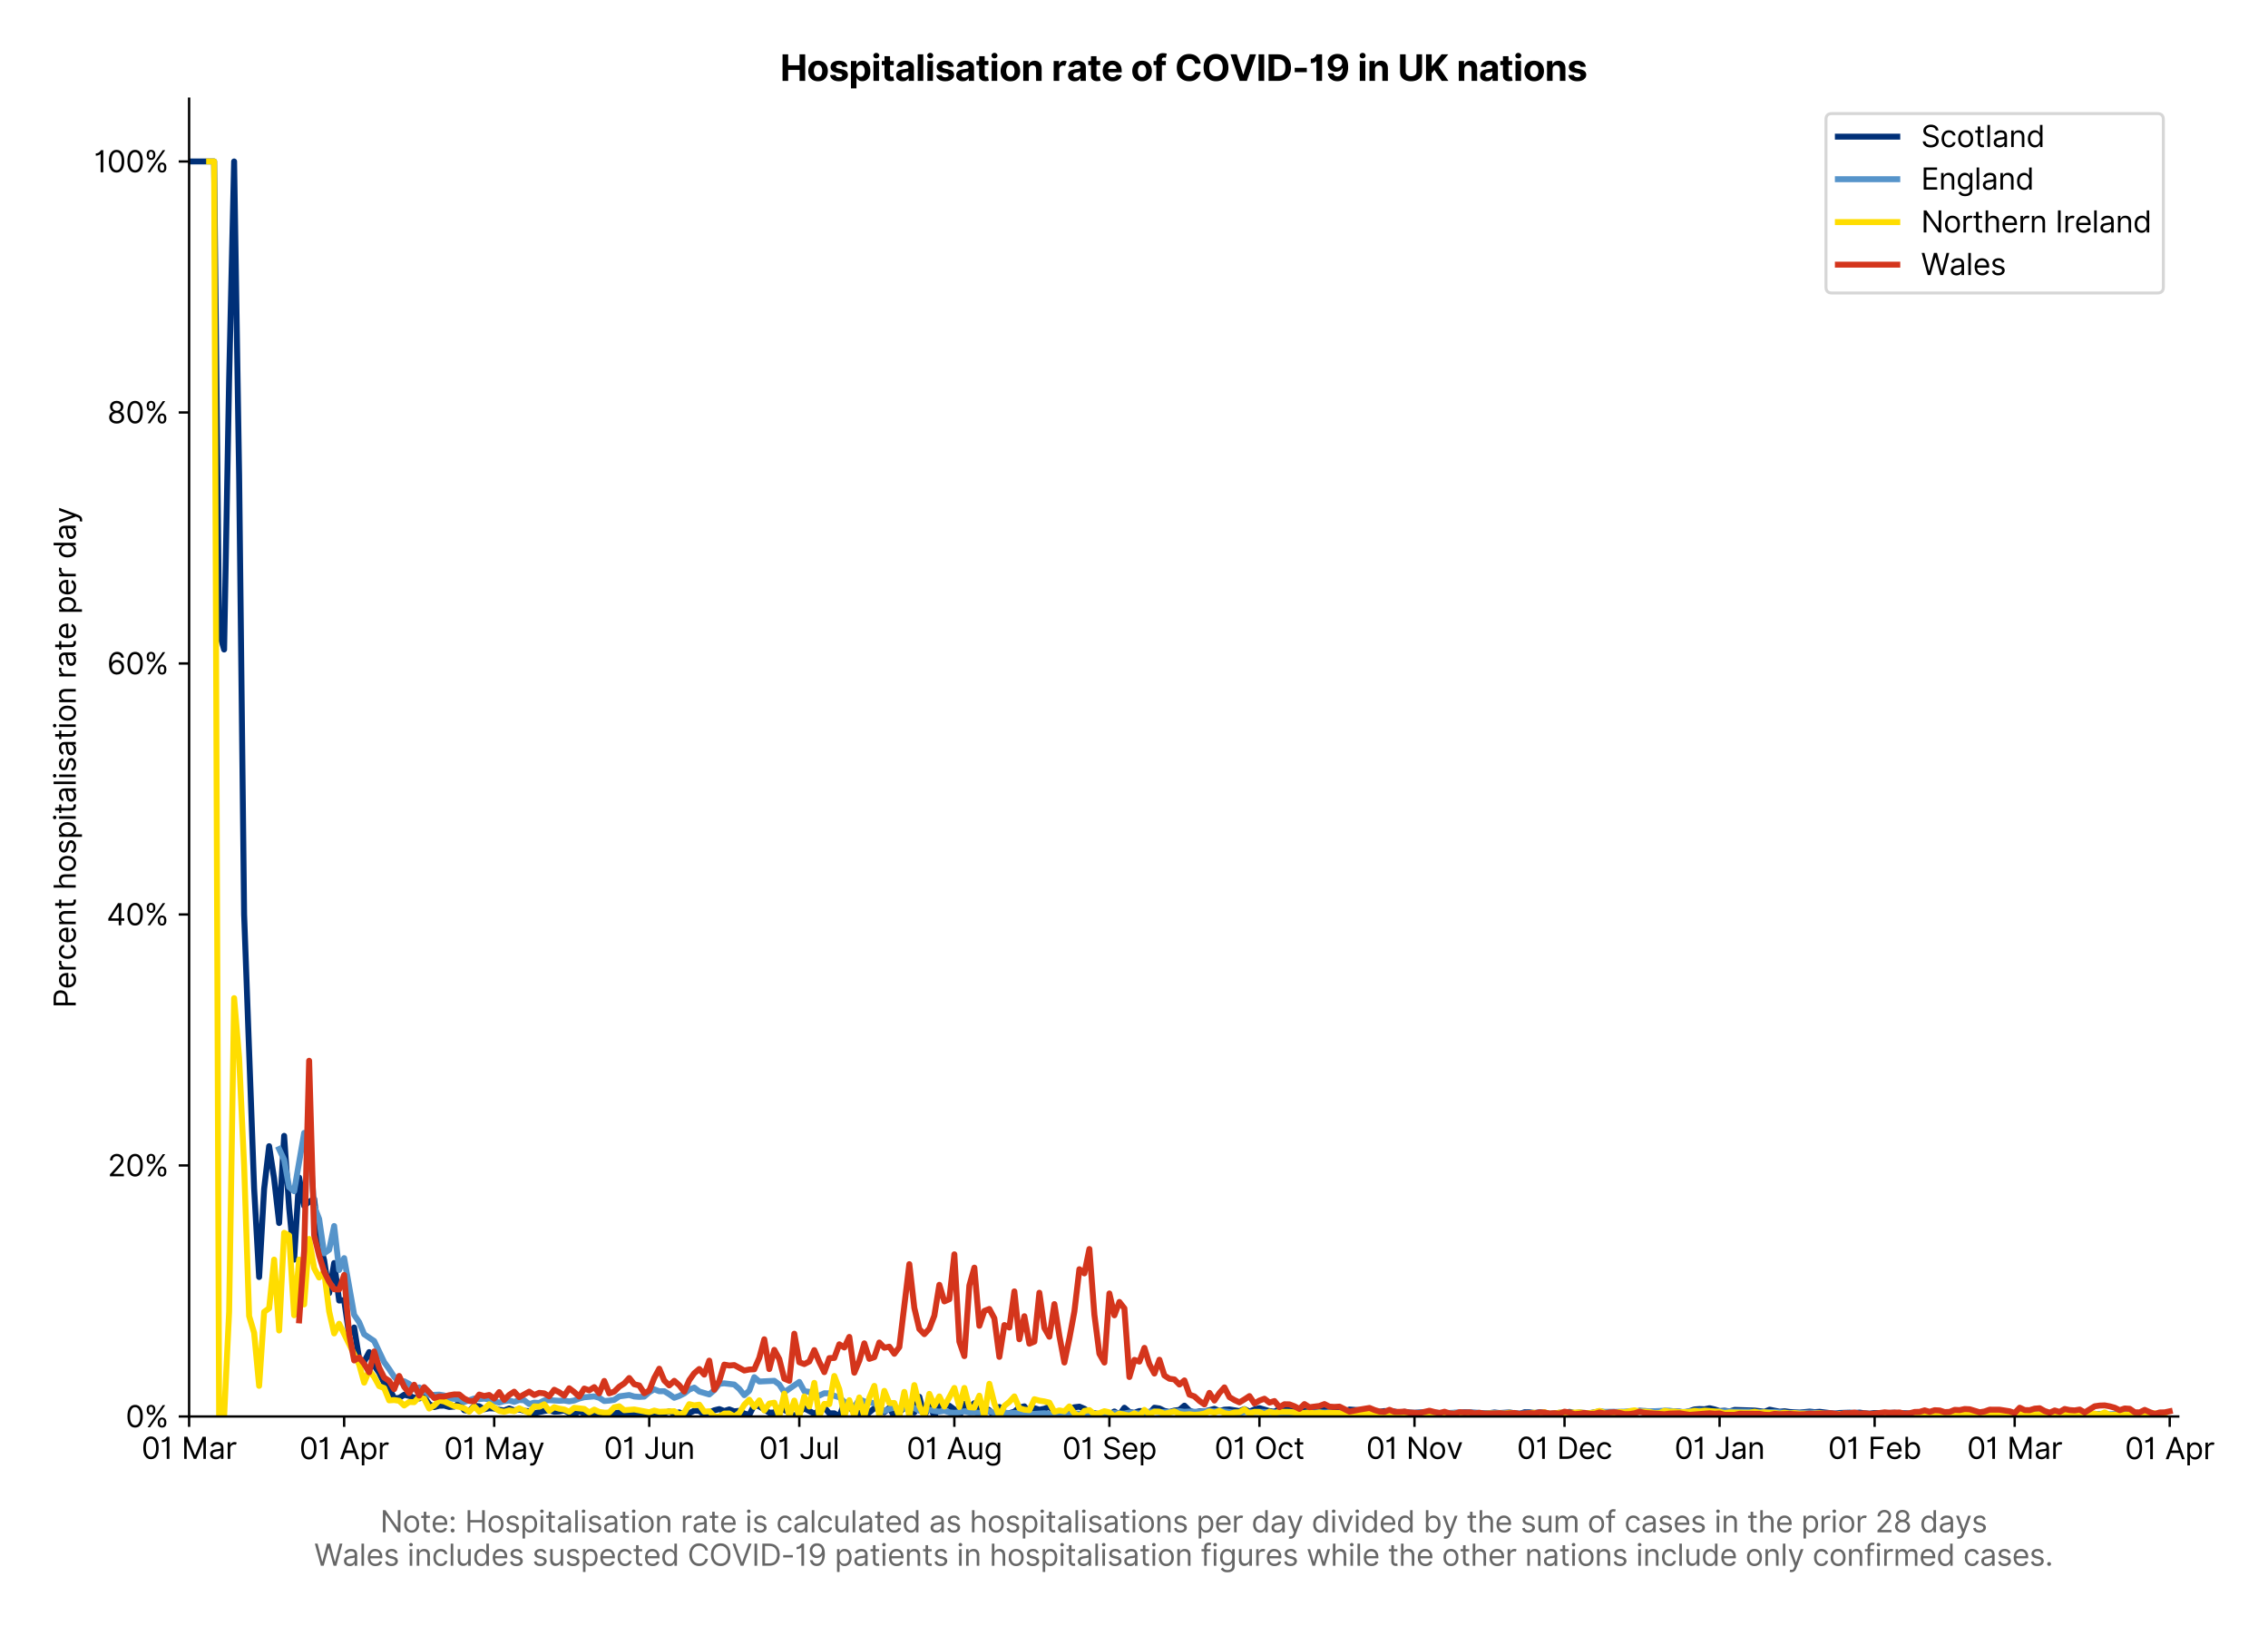 <?xml version="1.0" encoding="utf-8" standalone="no"?>
<!DOCTYPE svg PUBLIC "-//W3C//DTD SVG 1.1//EN"
  "http://www.w3.org/Graphics/SVG/1.1/DTD/svg11.dtd">
<svg version="1.1" viewBox="0 0 763.484 547.145" xmlns="http://www.w3.org/2000/svg" xmlns:xlink="http://www.w3.org/1999/xlink">
 <defs>
  <style type="text/css">*{stroke-linecap:butt;stroke-linejoin:round;}</style>
 </defs>
 <g id="figure_1">
  <g id="patch_1">
   <path d="M 0 547.145 
L 763.484 547.145 
L 763.484 0 
L 0 0 
z
" style="fill:#ffffff;"/>
  </g>
  <g id="axes_1">
   <g id="patch_2">
    <path d="M 63.659 476.745 
L 733.259 476.745 
L 733.259 33.225 
L 63.659 33.225 
z
" style="fill:#ffffff;"/>
   </g>
   <g id="matplotlib.axis_1">
    <g id="xtick_1">
     <g id="line2d_1">
      <defs>
       <path d="M 0 0 
L 0 3.5 
" id="m90ef0d8619" style="stroke:#000000;stroke-width:0.8;"/>
      </defs>
      <g>
       <use style="stroke:#000000;stroke-width:0.8;" x="63.659" xlink:href="#m90ef0d8619" y="476.745"/>
      </g>
     </g>
     <g id="text_1">
      <!-- 01 Mar -->
      <g transform="translate(47.623 491.018)scale(0.1 -0.1)">
       <defs>
        <path d="M 2000 -64 
Q 1230 -64 806 561 
Q 382 1186 382 2327 
Q 382 3459 809 4088 
Q 1236 4718 2000 4718 
Q 2764 4718 3191 4088 
Q 3618 3459 3618 2327 
Q 3618 1186 3194 561 
Q 2771 -64 2000 -64 
z
M 2000 436 
Q 2509 436 2791 927 
Q 3073 1418 3073 2327 
Q 3073 3234 2789 3730 
Q 2505 4227 2000 4227 
Q 1496 4227 1211 3730 
Q 927 3234 927 2327 
Q 927 1418 1210 927 
Q 1493 436 2000 436 
z
" id="Inter-Regular-30" transform="scale(0.016)"/>
        <path d="M 1973 4655 
L 1973 0 
L 1409 0 
L 1409 3836 
L 1373 3836 
Q 1341 3773 1209 3692 
Q 1077 3611 868 3551 
Q 659 3491 391 3491 
L 391 3964 
Q 661 3964 859 4061 
Q 1057 4159 1190 4291 
Q 1323 4423 1392 4529 
Q 1461 4636 1473 4655 
L 1973 4655 
z
" id="Inter-Regular-31" transform="scale(0.016)"/>
        <path id="Inter-Regular-20" transform="scale(0.016)"/>
        <path d="M 564 4655 
L 1236 4655 
L 2818 791 
L 2873 791 
L 4455 4655 
L 5127 4655 
L 5127 0 
L 4600 0 
L 4600 3536 
L 4555 3536 
L 3100 0 
L 2591 0 
L 1136 3536 
L 1091 3536 
L 1091 0 
L 564 0 
L 564 4655 
z
" id="Inter-Regular-4d" transform="scale(0.016)"/>
        <path d="M 1518 -82 
Q 1186 -82 916 44 
Q 646 170 486 410 
Q 327 650 327 991 
Q 327 1291 445 1478 
Q 564 1666 761 1773 
Q 959 1880 1199 1933 
Q 1439 1986 1682 2018 
Q 2000 2059 2199 2080 
Q 2398 2102 2490 2154 
Q 2582 2207 2582 2336 
L 2582 2355 
Q 2582 2691 2399 2877 
Q 2216 3064 1846 3064 
Q 1461 3064 1243 2895 
Q 1025 2727 936 2536 
L 427 2718 
Q 564 3036 792 3214 
Q 1021 3393 1292 3464 
Q 1564 3536 1827 3536 
Q 1996 3536 2215 3496 
Q 2434 3457 2640 3334 
Q 2846 3211 2982 2963 
Q 3118 2716 3118 2300 
L 3118 0 
L 2582 0 
L 2582 473 
L 2555 473 
Q 2500 359 2373 229 
Q 2246 100 2034 9 
Q 1823 -82 1518 -82 
z
M 1600 400 
Q 1918 400 2137 525 
Q 2357 650 2469 847 
Q 2582 1045 2582 1264 
L 2582 1755 
Q 2548 1714 2433 1681 
Q 2318 1648 2169 1624 
Q 2021 1600 1881 1583 
Q 1741 1566 1655 1555 
Q 1446 1527 1265 1467 
Q 1084 1407 974 1287 
Q 864 1168 864 964 
Q 864 684 1072 542 
Q 1280 400 1600 400 
z
" id="Inter-Regular-61" transform="scale(0.016)"/>
        <path d="M 491 0 
L 491 3491 
L 1009 3491 
L 1009 2964 
L 1046 2964 
Q 1139 3223 1389 3384 
Q 1639 3545 1955 3545 
Q 2100 3545 2209 3511 
Q 2318 3477 2400 3418 
L 2218 2964 
Q 2161 2993 2085 3010 
Q 2009 3027 1909 3027 
Q 1527 3027 1277 2794 
Q 1027 2561 1027 2209 
L 1027 0 
L 491 0 
z
" id="Inter-Regular-72" transform="scale(0.016)"/>
       </defs>
       <use xlink:href="#Inter-Regular-30"/>
       <use x="62.5" xlink:href="#Inter-Regular-31"/>
       <use x="106.676" xlink:href="#Inter-Regular-20"/>
       <use x="134.801" xlink:href="#Inter-Regular-4d"/>
       <use x="225.994" xlink:href="#Inter-Regular-61"/>
       <use x="282.386" xlink:href="#Inter-Regular-72"/>
      </g>
     </g>
    </g>
    <g id="xtick_2">
     <g id="line2d_2">
      <g>
       <use style="stroke:#000000;stroke-width:0.8;" x="115.854" xlink:href="#m90ef0d8619" y="476.745"/>
      </g>
     </g>
     <g id="text_2">
      <!-- 01 Apr -->
      <g transform="translate(100.768 491.117)scale(0.1 -0.1)">
       <defs>
        <path d="M 755 0 
L 164 0 
L 1873 4655 
L 2455 4655 
L 4164 0 
L 3573 0 
L 3105 1318 
L 1223 1318 
L 755 0 
z
M 1400 1818 
L 2927 1818 
L 2182 3918 
L 2146 3918 
L 1400 1818 
z
" id="Inter-Regular-41" transform="scale(0.016)"/>
        <path d="M 491 -1309 
L 491 3491 
L 1009 3491 
L 1009 2936 
L 1073 2936 
Q 1132 3027 1237 3169 
Q 1343 3311 1542 3423 
Q 1741 3536 2082 3536 
Q 2523 3536 2859 3315 
Q 3196 3095 3384 2690 
Q 3573 2286 3573 1736 
Q 3573 1182 3384 776 
Q 3196 370 2861 148 
Q 2527 -73 2091 -73 
Q 1755 -73 1552 39 
Q 1350 152 1241 296 
Q 1132 441 1073 536 
L 1027 536 
L 1027 -1309 
L 491 -1309 
z
M 1018 1745 
Q 1018 1152 1276 780 
Q 1534 409 2018 409 
Q 2355 409 2581 587 
Q 2807 766 2921 1069 
Q 3036 1373 3036 1745 
Q 3036 2114 2923 2410 
Q 2811 2707 2585 2881 
Q 2359 3055 2018 3055 
Q 1527 3055 1272 2693 
Q 1018 2332 1018 1745 
z
" id="Inter-Regular-70" transform="scale(0.016)"/>
       </defs>
       <use xlink:href="#Inter-Regular-30"/>
       <use x="62.5" xlink:href="#Inter-Regular-31"/>
       <use x="106.676" xlink:href="#Inter-Regular-20"/>
       <use x="134.801" xlink:href="#Inter-Regular-41"/>
       <use x="202.415" xlink:href="#Inter-Regular-70"/>
       <use x="263.352" xlink:href="#Inter-Regular-72"/>
      </g>
     </g>
    </g>
    <g id="xtick_3">
     <g id="line2d_3">
      <g>
       <use style="stroke:#000000;stroke-width:0.8;" x="166.364" xlink:href="#m90ef0d8619" y="476.745"/>
      </g>
     </g>
     <g id="text_3">
      <!-- 01 May -->
      <g transform="translate(149.461 491.117)scale(0.1 -0.1)">
       <defs>
        <path d="M 818 -1355 
Q 682 -1355 575 -1333 
Q 468 -1311 427 -1291 
L 564 -818 
Q 857 -893 1053 -814 
Q 1250 -736 1391 -345 
L 1509 -18 
L 218 3491 
L 800 3491 
L 1764 709 
L 1800 709 
L 2764 3491 
L 3346 3491 
L 1846 -564 
Q 1550 -1355 818 -1355 
z
" id="Inter-Regular-79" transform="scale(0.016)"/>
       </defs>
       <use xlink:href="#Inter-Regular-30"/>
       <use x="62.5" xlink:href="#Inter-Regular-31"/>
       <use x="106.676" xlink:href="#Inter-Regular-20"/>
       <use x="134.801" xlink:href="#Inter-Regular-4d"/>
       <use x="225.994" xlink:href="#Inter-Regular-61"/>
       <use x="282.386" xlink:href="#Inter-Regular-79"/>
      </g>
     </g>
    </g>
    <g id="xtick_4">
     <g id="line2d_4">
      <g>
       <use style="stroke:#000000;stroke-width:0.8;" x="218.558" xlink:href="#m90ef0d8619" y="476.745"/>
      </g>
     </g>
     <g id="text_4">
      <!-- 01 Jun -->
      <g transform="translate(203.274 491.018)scale(0.1 -0.1)">
       <defs>
        <path d="M 2346 4655 
L 2909 4655 
L 2909 1327 
Q 2909 657 2549 296 
Q 2189 -64 1582 -64 
Q 1200 -64 902 76 
Q 605 216 434 475 
Q 264 734 264 1091 
L 818 1091 
Q 818 795 1034 615 
Q 1250 436 1582 436 
Q 1948 436 2147 664 
Q 2346 893 2346 1327 
L 2346 4655 
z
" id="Inter-Regular-4a" transform="scale(0.016)"/>
        <path d="M 2691 1427 
L 2691 3491 
L 3227 3491 
L 3227 0 
L 2691 0 
L 2691 591 
L 2655 591 
Q 2532 325 2273 140 
Q 2014 -45 1618 -45 
Q 1127 -45 809 280 
Q 491 605 491 1273 
L 491 3491 
L 1027 3491 
L 1027 1309 
Q 1027 927 1242 700 
Q 1457 473 1791 473 
Q 1991 473 2199 575 
Q 2407 677 2549 888 
Q 2691 1100 2691 1427 
z
" id="Inter-Regular-75" transform="scale(0.016)"/>
        <path d="M 1027 2100 
L 1027 0 
L 491 0 
L 491 3491 
L 1009 3491 
L 1009 2945 
L 1055 2945 
Q 1177 3211 1427 3373 
Q 1677 3536 2073 3536 
Q 2602 3536 2928 3211 
Q 3255 2886 3255 2218 
L 3255 0 
L 2718 0 
L 2718 2182 
Q 2718 2593 2504 2824 
Q 2291 3055 1918 3055 
Q 1534 3055 1280 2806 
Q 1027 2557 1027 2100 
z
" id="Inter-Regular-6e" transform="scale(0.016)"/>
       </defs>
       <use xlink:href="#Inter-Regular-30"/>
       <use x="62.5" xlink:href="#Inter-Regular-31"/>
       <use x="106.676" xlink:href="#Inter-Regular-20"/>
       <use x="134.801" xlink:href="#Inter-Regular-4a"/>
       <use x="189.063" xlink:href="#Inter-Regular-75"/>
       <use x="247.159" xlink:href="#Inter-Regular-6e"/>
      </g>
     </g>
    </g>
    <g id="xtick_5">
     <g id="line2d_5">
      <g>
       <use style="stroke:#000000;stroke-width:0.8;" x="269.069" xlink:href="#m90ef0d8619" y="476.745"/>
      </g>
     </g>
     <g id="text_5">
      <!-- 01 Jul -->
      <g transform="translate(255.525 491.018)scale(0.1 -0.1)">
       <defs>
        <path d="M 1027 4655 
L 1027 0 
L 491 0 
L 491 4655 
L 1027 4655 
z
" id="Inter-Regular-6c" transform="scale(0.016)"/>
       </defs>
       <use xlink:href="#Inter-Regular-30"/>
       <use x="62.5" xlink:href="#Inter-Regular-31"/>
       <use x="106.676" xlink:href="#Inter-Regular-20"/>
       <use x="134.801" xlink:href="#Inter-Regular-4a"/>
       <use x="189.063" xlink:href="#Inter-Regular-75"/>
       <use x="247.159" xlink:href="#Inter-Regular-6c"/>
      </g>
     </g>
    </g>
    <g id="xtick_6">
     <g id="line2d_6">
      <g>
       <use style="stroke:#000000;stroke-width:0.8;" x="321.263" xlink:href="#m90ef0d8619" y="476.745"/>
      </g>
     </g>
     <g id="text_6">
      <!-- 01 Aug -->
      <g transform="translate(305.191 491.117)scale(0.1 -0.1)">
       <defs>
        <path d="M 1900 -1382 
Q 1316 -1382 976 -1169 
Q 636 -957 473 -682 
L 900 -382 
Q 973 -477 1084 -601 
Q 1196 -725 1390 -817 
Q 1584 -909 1900 -909 
Q 2323 -909 2598 -704 
Q 2873 -500 2873 -64 
L 2873 645 
L 2827 645 
Q 2768 550 2660 410 
Q 2552 270 2351 162 
Q 2150 55 1809 55 
Q 1386 55 1051 255 
Q 716 455 521 836 
Q 327 1218 327 1764 
Q 327 2300 516 2699 
Q 705 3098 1041 3317 
Q 1377 3536 1818 3536 
Q 2159 3536 2360 3423 
Q 2561 3311 2669 3169 
Q 2777 3027 2836 2936 
L 2891 2936 
L 2891 3491 
L 3409 3491 
L 3409 -100 
Q 3409 -550 3205 -833 
Q 3002 -1116 2660 -1249 
Q 2318 -1382 1900 -1382 
z
M 1882 536 
Q 2366 536 2624 864 
Q 2882 1193 2882 1773 
Q 2882 2339 2627 2697 
Q 2373 3055 1882 3055 
Q 1541 3055 1315 2882 
Q 1089 2709 976 2418 
Q 864 2127 864 1773 
Q 864 1227 1120 881 
Q 1377 536 1882 536 
z
" id="Inter-Regular-67" transform="scale(0.016)"/>
       </defs>
       <use xlink:href="#Inter-Regular-30"/>
       <use x="62.5" xlink:href="#Inter-Regular-31"/>
       <use x="106.676" xlink:href="#Inter-Regular-20"/>
       <use x="134.801" xlink:href="#Inter-Regular-41"/>
       <use x="202.415" xlink:href="#Inter-Regular-75"/>
       <use x="260.511" xlink:href="#Inter-Regular-67"/>
      </g>
     </g>
    </g>
    <g id="xtick_7">
     <g id="line2d_7">
      <g>
       <use style="stroke:#000000;stroke-width:0.8;" x="373.458" xlink:href="#m90ef0d8619" y="476.745"/>
      </g>
     </g>
     <g id="text_7">
      <!-- 01 Sep -->
      <g transform="translate(357.57 491.117)scale(0.1 -0.1)">
       <defs>
        <path d="M 3109 3491 
Q 3068 3836 2777 4027 
Q 2486 4218 2064 4218 
Q 1600 4218 1318 3999 
Q 1036 3780 1036 3445 
Q 1036 3195 1189 3042 
Q 1343 2889 1553 2803 
Q 1764 2718 1936 2673 
L 2409 2545 
Q 2591 2498 2815 2414 
Q 3039 2330 3244 2185 
Q 3450 2041 3584 1816 
Q 3718 1591 3718 1264 
Q 3718 886 3521 581 
Q 3325 277 2949 97 
Q 2573 -82 2036 -82 
Q 1286 -82 845 272 
Q 405 627 364 1200 
L 946 1200 
Q 968 936 1124 764 
Q 1280 593 1519 510 
Q 1759 427 2036 427 
Q 2359 427 2616 533 
Q 2873 639 3023 828 
Q 3173 1018 3173 1273 
Q 3173 1505 3043 1650 
Q 2914 1795 2702 1886 
Q 2491 1977 2246 2045 
L 1673 2209 
Q 1127 2366 809 2657 
Q 491 2948 491 3418 
Q 491 3809 703 4101 
Q 916 4393 1276 4555 
Q 1636 4718 2082 4718 
Q 2532 4718 2882 4558 
Q 3232 4398 3437 4120 
Q 3643 3843 3655 3491 
L 3109 3491 
z
" id="Inter-Regular-53" transform="scale(0.016)"/>
        <path d="M 1955 -73 
Q 1450 -73 1085 151 
Q 721 375 524 778 
Q 327 1182 327 1718 
Q 327 2255 524 2665 
Q 721 3075 1074 3305 
Q 1427 3536 1900 3536 
Q 2173 3536 2439 3445 
Q 2705 3355 2923 3151 
Q 3141 2948 3270 2614 
Q 3400 2280 3400 1791 
L 3400 1564 
L 866 1564 
Q 884 1005 1183 707 
Q 1482 409 1955 409 
Q 2271 409 2498 545 
Q 2725 682 2827 955 
L 3346 809 
Q 3223 414 2854 170 
Q 2486 -73 1955 -73 
z
M 866 2027 
L 2855 2027 
Q 2855 2470 2595 2762 
Q 2336 3055 1900 3055 
Q 1593 3055 1368 2911 
Q 1143 2768 1013 2533 
Q 884 2298 866 2027 
z
" id="Inter-Regular-65" transform="scale(0.016)"/>
       </defs>
       <use xlink:href="#Inter-Regular-30"/>
       <use x="62.5" xlink:href="#Inter-Regular-31"/>
       <use x="106.676" xlink:href="#Inter-Regular-20"/>
       <use x="134.801" xlink:href="#Inter-Regular-53"/>
       <use x="198.58" xlink:href="#Inter-Regular-65"/>
       <use x="256.818" xlink:href="#Inter-Regular-70"/>
      </g>
     </g>
    </g>
    <g id="xtick_8">
     <g id="line2d_8">
      <g>
       <use style="stroke:#000000;stroke-width:0.8;" x="423.968" xlink:href="#m90ef0d8619" y="476.745"/>
      </g>
     </g>
     <g id="text_8">
      <!-- 01 Oct -->
      <g transform="translate(408.812 491.018)scale(0.1 -0.1)">
       <defs>
        <path d="M 4491 2327 
Q 4491 1591 4225 1054 
Q 3959 518 3495 227 
Q 3032 -64 2436 -64 
Q 1841 -64 1377 227 
Q 914 518 648 1054 
Q 382 1591 382 2327 
Q 382 3064 648 3600 
Q 914 4136 1377 4427 
Q 1841 4718 2436 4718 
Q 3032 4718 3495 4427 
Q 3959 4136 4225 3600 
Q 4491 3064 4491 2327 
z
M 3946 2327 
Q 3946 2932 3744 3348 
Q 3543 3764 3201 3977 
Q 2859 4191 2436 4191 
Q 2014 4191 1672 3977 
Q 1330 3764 1128 3348 
Q 927 2932 927 2327 
Q 927 1723 1128 1307 
Q 1330 891 1672 677 
Q 2014 464 2436 464 
Q 2859 464 3201 677 
Q 3543 891 3744 1307 
Q 3946 1723 3946 2327 
z
" id="Inter-Regular-4f" transform="scale(0.016)"/>
        <path d="M 1909 -73 
Q 1418 -73 1063 159 
Q 709 391 518 798 
Q 327 1205 327 1727 
Q 327 2259 524 2667 
Q 721 3075 1074 3305 
Q 1427 3536 1900 3536 
Q 2268 3536 2563 3400 
Q 2859 3264 3047 3018 
Q 3236 2773 3282 2445 
L 2746 2445 
Q 2684 2684 2474 2869 
Q 2264 3055 1909 3055 
Q 1439 3055 1151 2697 
Q 864 2339 864 1745 
Q 864 1139 1148 774 
Q 1432 409 1909 409 
Q 2223 409 2447 570 
Q 2671 732 2746 1018 
L 3282 1018 
Q 3236 709 3058 462 
Q 2880 216 2588 71 
Q 2296 -73 1909 -73 
z
" id="Inter-Regular-63" transform="scale(0.016)"/>
        <path d="M 2009 3491 
L 2009 3036 
L 1264 3036 
L 1264 1000 
Q 1264 773 1331 660 
Q 1398 548 1503 510 
Q 1609 473 1727 473 
Q 1816 473 1873 483 
Q 1930 493 1964 500 
L 2073 18 
Q 2018 -2 1920 -23 
Q 1823 -45 1673 -45 
Q 1446 -45 1228 52 
Q 1011 150 869 350 
Q 727 550 727 855 
L 727 3036 
L 200 3036 
L 200 3491 
L 727 3491 
L 727 4327 
L 1264 4327 
L 1264 3491 
L 2009 3491 
z
" id="Inter-Regular-74" transform="scale(0.016)"/>
       </defs>
       <use xlink:href="#Inter-Regular-30"/>
       <use x="62.5" xlink:href="#Inter-Regular-31"/>
       <use x="106.676" xlink:href="#Inter-Regular-20"/>
       <use x="134.801" xlink:href="#Inter-Regular-4f"/>
       <use x="210.938" xlink:href="#Inter-Regular-63"/>
       <use x="266.761" xlink:href="#Inter-Regular-74"/>
      </g>
     </g>
    </g>
    <g id="xtick_9">
     <g id="line2d_9">
      <g>
       <use style="stroke:#000000;stroke-width:0.8;" x="476.162" xlink:href="#m90ef0d8619" y="476.745"/>
      </g>
     </g>
     <g id="text_9">
      <!-- 01 Nov -->
      <g transform="translate(459.891 491.018)scale(0.1 -0.1)">
       <defs>
        <path d="M 4255 4655 
L 4255 0 
L 3709 0 
L 1173 3655 
L 1127 3655 
L 1127 0 
L 564 0 
L 564 4655 
L 1109 4655 
L 3655 991 
L 3700 991 
L 3700 4655 
L 4255 4655 
z
" id="Inter-Regular-4e" transform="scale(0.016)"/>
        <path d="M 1909 -73 
Q 1436 -73 1080 152 
Q 725 377 526 781 
Q 327 1186 327 1727 
Q 327 2273 526 2679 
Q 725 3086 1080 3311 
Q 1436 3536 1909 3536 
Q 2382 3536 2737 3311 
Q 3093 3086 3292 2679 
Q 3491 2273 3491 1727 
Q 3491 1186 3292 781 
Q 3093 377 2737 152 
Q 2382 -73 1909 -73 
z
M 1909 409 
Q 2268 409 2500 593 
Q 2732 777 2843 1077 
Q 2955 1377 2955 1727 
Q 2955 2077 2843 2379 
Q 2732 2682 2500 2868 
Q 2268 3055 1909 3055 
Q 1550 3055 1318 2868 
Q 1086 2682 975 2379 
Q 864 2077 864 1727 
Q 864 1377 975 1077 
Q 1086 777 1318 593 
Q 1550 409 1909 409 
z
" id="Inter-Regular-6f" transform="scale(0.016)"/>
        <path d="M 3346 3491 
L 2055 0 
L 1509 0 
L 218 3491 
L 800 3491 
L 1764 709 
L 1800 709 
L 2764 3491 
L 3346 3491 
z
" id="Inter-Regular-76" transform="scale(0.016)"/>
       </defs>
       <use xlink:href="#Inter-Regular-30"/>
       <use x="62.5" xlink:href="#Inter-Regular-31"/>
       <use x="106.676" xlink:href="#Inter-Regular-20"/>
       <use x="134.801" xlink:href="#Inter-Regular-4e"/>
       <use x="210.085" xlink:href="#Inter-Regular-6f"/>
       <use x="269.744" xlink:href="#Inter-Regular-76"/>
      </g>
     </g>
    </g>
    <g id="xtick_10">
     <g id="line2d_10">
      <g>
       <use style="stroke:#000000;stroke-width:0.8;" x="526.673" xlink:href="#m90ef0d8619" y="476.745"/>
      </g>
     </g>
     <g id="text_10">
      <!-- 01 Dec -->
      <g transform="translate(510.636 491.018)scale(0.1 -0.1)">
       <defs>
        <path d="M 2000 0 
L 564 0 
L 564 4655 
L 2064 4655 
Q 2741 4655 3223 4376 
Q 3705 4098 3961 3578 
Q 4218 3059 4218 2336 
Q 4218 1609 3959 1085 
Q 3700 561 3204 280 
Q 2709 0 2000 0 
z
M 1127 500 
L 1964 500 
Q 2830 500 3251 992 
Q 3673 1484 3673 2336 
Q 3673 3182 3259 3668 
Q 2846 4155 2027 4155 
L 1127 4155 
L 1127 500 
z
" id="Inter-Regular-44" transform="scale(0.016)"/>
       </defs>
       <use xlink:href="#Inter-Regular-30"/>
       <use x="62.5" xlink:href="#Inter-Regular-31"/>
       <use x="106.676" xlink:href="#Inter-Regular-20"/>
       <use x="134.801" xlink:href="#Inter-Regular-44"/>
       <use x="206.676" xlink:href="#Inter-Regular-65"/>
       <use x="264.915" xlink:href="#Inter-Regular-63"/>
      </g>
     </g>
    </g>
    <g id="xtick_11">
     <g id="line2d_11">
      <g>
       <use style="stroke:#000000;stroke-width:0.8;" x="578.867" xlink:href="#m90ef0d8619" y="476.745"/>
      </g>
     </g>
     <g id="text_11">
      <!-- 01 Jan -->
      <g transform="translate(563.668 491.018)scale(0.1 -0.1)">
       <use xlink:href="#Inter-Regular-30"/>
       <use x="62.5" xlink:href="#Inter-Regular-31"/>
       <use x="106.676" xlink:href="#Inter-Regular-20"/>
       <use x="134.801" xlink:href="#Inter-Regular-4a"/>
       <use x="189.063" xlink:href="#Inter-Regular-61"/>
       <use x="245.455" xlink:href="#Inter-Regular-6e"/>
      </g>
     </g>
    </g>
    <g id="xtick_12">
     <g id="line2d_12">
      <g>
       <use style="stroke:#000000;stroke-width:0.8;" x="631.061" xlink:href="#m90ef0d8619" y="476.745"/>
      </g>
     </g>
     <g id="text_12">
      <!-- 01 Feb -->
      <g transform="translate(615.372 491.018)scale(0.1 -0.1)">
       <defs>
        <path d="M 564 0 
L 564 4655 
L 3355 4655 
L 3355 4155 
L 1127 4155 
L 1127 2582 
L 3146 2582 
L 3146 2082 
L 1127 2082 
L 1127 0 
L 564 0 
z
" id="Inter-Regular-46" transform="scale(0.016)"/>
        <path d="M 564 0 
L 564 4655 
L 1100 4655 
L 1100 2936 
L 1146 2936 
Q 1205 3027 1310 3169 
Q 1416 3311 1615 3423 
Q 1814 3536 2155 3536 
Q 2596 3536 2932 3315 
Q 3268 3095 3457 2690 
Q 3646 2286 3646 1736 
Q 3646 1182 3457 776 
Q 3268 370 2934 148 
Q 2600 -73 2164 -73 
Q 1827 -73 1625 39 
Q 1423 152 1314 296 
Q 1205 441 1146 536 
L 1082 536 
L 1082 0 
L 564 0 
z
M 1091 1745 
Q 1091 1152 1349 780 
Q 1607 409 2091 409 
Q 2427 409 2653 587 
Q 2880 766 2994 1069 
Q 3109 1373 3109 1745 
Q 3109 2114 2996 2410 
Q 2884 2707 2658 2881 
Q 2432 3055 2091 3055 
Q 1600 3055 1345 2693 
Q 1091 2332 1091 1745 
z
" id="Inter-Regular-62" transform="scale(0.016)"/>
       </defs>
       <use xlink:href="#Inter-Regular-30"/>
       <use x="62.5" xlink:href="#Inter-Regular-31"/>
       <use x="106.676" xlink:href="#Inter-Regular-20"/>
       <use x="134.801" xlink:href="#Inter-Regular-46"/>
       <use x="193.466" xlink:href="#Inter-Regular-65"/>
       <use x="251.705" xlink:href="#Inter-Regular-62"/>
      </g>
     </g>
    </g>
    <g id="xtick_13">
     <g id="line2d_13">
      <g>
       <use style="stroke:#000000;stroke-width:0.8;" x="678.205" xlink:href="#m90ef0d8619" y="476.745"/>
      </g>
     </g>
     <g id="text_13">
      <!-- 01 Mar -->
      <g transform="translate(662.168 491.018)scale(0.1 -0.1)">
       <use xlink:href="#Inter-Regular-30"/>
       <use x="62.5" xlink:href="#Inter-Regular-31"/>
       <use x="106.676" xlink:href="#Inter-Regular-20"/>
       <use x="134.801" xlink:href="#Inter-Regular-4d"/>
       <use x="225.994" xlink:href="#Inter-Regular-61"/>
       <use x="282.386" xlink:href="#Inter-Regular-72"/>
      </g>
     </g>
    </g>
    <g id="xtick_14">
     <g id="line2d_14">
      <g>
       <use style="stroke:#000000;stroke-width:0.8;" x="730.399" xlink:href="#m90ef0d8619" y="476.745"/>
      </g>
     </g>
     <g id="text_14">
      <!-- 01 Apr -->
      <g transform="translate(715.314 491.117)scale(0.1 -0.1)">
       <use xlink:href="#Inter-Regular-30"/>
       <use x="62.5" xlink:href="#Inter-Regular-31"/>
       <use x="106.676" xlink:href="#Inter-Regular-20"/>
       <use x="134.801" xlink:href="#Inter-Regular-41"/>
       <use x="202.415" xlink:href="#Inter-Regular-70"/>
       <use x="263.352" xlink:href="#Inter-Regular-72"/>
      </g>
     </g>
    </g>
    <g id="text_15">
     <!--  -->
     <g style="fill:#666666;" transform="translate(398.459 504.55)scale(0.1 -0.1)"/>
     <!-- Note: Hospitalisation rate is calculated as hospitalisations per day divided by the sum of cases in the prior 28 days -->
     <g style="fill:#666666;" transform="translate(127.994 515.732)scale(0.1 -0.1)">
      <defs>
       <path d="M 882 -36 
Q 714 -36 593 84 
Q 473 205 473 373 
Q 473 541 593 661 
Q 714 782 882 782 
Q 1050 782 1170 661 
Q 1291 541 1291 373 
Q 1291 205 1170 84 
Q 1050 -36 882 -36 
z
M 882 2524 
Q 714 2524 593 2644 
Q 473 2765 473 2933 
Q 473 3101 593 3221 
Q 714 3342 882 3342 
Q 1050 3342 1170 3221 
Q 1291 3101 1291 2933 
Q 1291 2765 1170 2644 
Q 1050 2524 882 2524 
z
" id="Inter-Regular-3a" transform="scale(0.016)"/>
       <path d="M 564 0 
L 564 4655 
L 1127 4655 
L 1127 2582 
L 3609 2582 
L 3609 4655 
L 4173 4655 
L 4173 0 
L 3609 0 
L 3609 2082 
L 1127 2082 
L 1127 0 
L 564 0 
z
" id="Inter-Regular-48" transform="scale(0.016)"/>
       <path d="M 2964 2709 
L 2482 2573 
Q 2411 2755 2245 2914 
Q 2080 3073 1727 3073 
Q 1407 3073 1194 2926 
Q 982 2780 982 2555 
Q 982 2355 1127 2239 
Q 1273 2123 1582 2045 
L 2100 1918 
Q 3027 1691 3027 973 
Q 3027 673 2855 436 
Q 2684 200 2377 63 
Q 2071 -73 1664 -73 
Q 1130 -73 780 159 
Q 430 391 336 836 
L 846 964 
Q 989 400 1655 400 
Q 2030 400 2251 560 
Q 2473 720 2473 945 
Q 2473 1316 1955 1436 
L 1373 1573 
Q 893 1686 669 1926 
Q 446 2166 446 2527 
Q 446 2823 613 3050 
Q 780 3277 1069 3406 
Q 1359 3536 1727 3536 
Q 2246 3536 2542 3309 
Q 2839 3082 2964 2709 
z
" id="Inter-Regular-73" transform="scale(0.016)"/>
       <path d="M 491 0 
L 491 3491 
L 1027 3491 
L 1027 0 
L 491 0 
z
M 764 4073 
Q 607 4073 494 4179 
Q 382 4286 382 4436 
Q 382 4586 494 4693 
Q 607 4800 764 4800 
Q 921 4800 1033 4693 
Q 1146 4586 1146 4436 
Q 1146 4286 1033 4179 
Q 921 4073 764 4073 
z
" id="Inter-Regular-69" transform="scale(0.016)"/>
       <path d="M 1809 -73 
Q 1373 -73 1039 148 
Q 705 370 516 776 
Q 327 1182 327 1736 
Q 327 2286 516 2690 
Q 705 3095 1041 3315 
Q 1377 3536 1818 3536 
Q 2159 3536 2358 3423 
Q 2557 3311 2662 3169 
Q 2768 3027 2827 2936 
L 2873 2936 
L 2873 4655 
L 3409 4655 
L 3409 0 
L 2891 0 
L 2891 536 
L 2827 536 
Q 2768 441 2659 296 
Q 2550 152 2348 39 
Q 2146 -73 1809 -73 
z
M 1882 409 
Q 2366 409 2624 780 
Q 2882 1152 2882 1745 
Q 2882 2332 2627 2693 
Q 2373 3055 1882 3055 
Q 1541 3055 1315 2881 
Q 1089 2707 976 2410 
Q 864 2114 864 1745 
Q 864 1373 978 1069 
Q 1093 766 1319 587 
Q 1546 409 1882 409 
z
" id="Inter-Regular-64" transform="scale(0.016)"/>
       <path d="M 1027 2100 
L 1027 0 
L 491 0 
L 491 4655 
L 1027 4655 
L 1027 2945 
L 1073 2945 
Q 1196 3216 1442 3376 
Q 1689 3536 2100 3536 
Q 2636 3536 2963 3213 
Q 3291 2891 3291 2218 
L 3291 0 
L 2755 0 
L 2755 2182 
Q 2755 2598 2540 2826 
Q 2325 3055 1946 3055 
Q 1548 3055 1287 2806 
Q 1027 2557 1027 2100 
z
" id="Inter-Regular-68" transform="scale(0.016)"/>
       <path d="M 491 0 
L 491 3491 
L 1009 3491 
L 1009 2945 
L 1055 2945 
Q 1164 3225 1407 3380 
Q 1650 3536 1991 3536 
Q 2336 3536 2567 3380 
Q 2798 3225 2927 2945 
L 2964 2945 
Q 3098 3216 3366 3376 
Q 3634 3536 4009 3536 
Q 4477 3536 4775 3244 
Q 5073 2952 5073 2336 
L 5073 0 
L 4536 0 
L 4536 2336 
Q 4536 2723 4325 2889 
Q 4114 3055 3827 3055 
Q 3459 3055 3257 2833 
Q 3055 2611 3055 2273 
L 3055 0 
L 2509 0 
L 2509 2391 
Q 2509 2689 2316 2872 
Q 2123 3055 1818 3055 
Q 1609 3055 1428 2943 
Q 1248 2832 1137 2635 
Q 1027 2439 1027 2182 
L 1027 0 
L 491 0 
z
" id="Inter-Regular-6d" transform="scale(0.016)"/>
       <path d="M 2046 3491 
L 2046 3036 
L 1264 3036 
L 1264 0 
L 727 0 
L 727 3036 
L 164 3036 
L 164 3491 
L 727 3491 
L 727 3973 
Q 727 4273 868 4473 
Q 1009 4673 1234 4773 
Q 1459 4873 1709 4873 
Q 1907 4873 2032 4841 
Q 2157 4809 2218 4782 
L 2064 4318 
Q 2023 4332 1951 4352 
Q 1880 4373 1764 4373 
Q 1498 4373 1381 4239 
Q 1264 4105 1264 3845 
L 1264 3491 
L 2046 3491 
z
" id="Inter-Regular-66" transform="scale(0.016)"/>
       <path d="M 482 0 
L 482 409 
L 2018 2091 
Q 2289 2386 2464 2605 
Q 2639 2825 2724 3019 
Q 2809 3214 2809 3427 
Q 2809 3795 2553 4011 
Q 2298 4227 1918 4227 
Q 1514 4227 1275 3985 
Q 1036 3743 1036 3345 
L 500 3345 
Q 500 3755 688 4064 
Q 877 4373 1203 4545 
Q 1530 4718 1936 4718 
Q 2346 4718 2661 4545 
Q 2977 4373 3156 4079 
Q 3336 3786 3336 3427 
Q 3336 3170 3244 2926 
Q 3152 2682 2926 2383 
Q 2700 2084 2300 1655 
L 1255 536 
L 1255 500 
L 3418 500 
L 3418 0 
L 482 0 
z
" id="Inter-Regular-32" transform="scale(0.016)"/>
       <path d="M 1973 -64 
Q 1505 -64 1147 103 
Q 789 270 589 564 
Q 389 859 391 1236 
Q 389 1532 507 1783 
Q 625 2034 830 2203 
Q 1036 2373 1291 2418 
L 1291 2445 
Q 957 2532 759 2821 
Q 561 3111 564 3482 
Q 561 3836 743 4115 
Q 925 4395 1244 4556 
Q 1564 4718 1973 4718 
Q 2377 4718 2695 4556 
Q 3014 4395 3197 4115 
Q 3380 3836 3382 3482 
Q 3380 3111 3181 2821 
Q 2982 2532 2655 2445 
L 2655 2418 
Q 2907 2373 3109 2203 
Q 3311 2034 3431 1783 
Q 3552 1532 3555 1236 
Q 3552 859 3351 564 
Q 3150 270 2794 103 
Q 2439 -64 1973 -64 
z
M 1973 436 
Q 2446 436 2722 662 
Q 2998 889 3000 1264 
Q 2998 1527 2864 1729 
Q 2730 1932 2499 2048 
Q 2268 2164 1973 2164 
Q 1675 2164 1442 2048 
Q 1209 1932 1076 1729 
Q 943 1527 946 1264 
Q 943 889 1218 662 
Q 1493 436 1973 436 
z
M 1973 2645 
Q 2348 2645 2591 2864 
Q 2834 3084 2836 3445 
Q 2834 3800 2596 4013 
Q 2359 4227 1973 4227 
Q 1582 4227 1344 4013 
Q 1107 3800 1109 3445 
Q 1107 3084 1349 2864 
Q 1591 2645 1973 2645 
z
" id="Inter-Regular-38" transform="scale(0.016)"/>
      </defs>
      <use xlink:href="#Inter-Regular-4e"/>
      <use x="75.284" xlink:href="#Inter-Regular-6f"/>
      <use x="134.943" xlink:href="#Inter-Regular-74"/>
      <use x="171.307" xlink:href="#Inter-Regular-65"/>
      <use x="229.546" xlink:href="#Inter-Regular-3a"/>
      <use x="257.102" xlink:href="#Inter-Regular-20"/>
      <use x="285.227" xlink:href="#Inter-Regular-48"/>
      <use x="359.233" xlink:href="#Inter-Regular-6f"/>
      <use x="418.892" xlink:href="#Inter-Regular-73"/>
      <use x="471.165" xlink:href="#Inter-Regular-70"/>
      <use x="532.102" xlink:href="#Inter-Regular-69"/>
      <use x="555.824" xlink:href="#Inter-Regular-74"/>
      <use x="592.188" xlink:href="#Inter-Regular-61"/>
      <use x="648.58" xlink:href="#Inter-Regular-6c"/>
      <use x="672.301" xlink:href="#Inter-Regular-69"/>
      <use x="696.023" xlink:href="#Inter-Regular-73"/>
      <use x="748.296" xlink:href="#Inter-Regular-61"/>
      <use x="804.688" xlink:href="#Inter-Regular-74"/>
      <use x="841.051" xlink:href="#Inter-Regular-69"/>
      <use x="864.773" xlink:href="#Inter-Regular-6f"/>
      <use x="924.432" xlink:href="#Inter-Regular-6e"/>
      <use x="982.955" xlink:href="#Inter-Regular-20"/>
      <use x="1011.08" xlink:href="#Inter-Regular-72"/>
      <use x="1049.432" xlink:href="#Inter-Regular-61"/>
      <use x="1105.824" xlink:href="#Inter-Regular-74"/>
      <use x="1142.188" xlink:href="#Inter-Regular-65"/>
      <use x="1200.426" xlink:href="#Inter-Regular-20"/>
      <use x="1228.551" xlink:href="#Inter-Regular-69"/>
      <use x="1252.273" xlink:href="#Inter-Regular-73"/>
      <use x="1304.546" xlink:href="#Inter-Regular-20"/>
      <use x="1332.671" xlink:href="#Inter-Regular-63"/>
      <use x="1388.495" xlink:href="#Inter-Regular-61"/>
      <use x="1444.887" xlink:href="#Inter-Regular-6c"/>
      <use x="1468.608" xlink:href="#Inter-Regular-63"/>
      <use x="1524.432" xlink:href="#Inter-Regular-75"/>
      <use x="1582.529" xlink:href="#Inter-Regular-6c"/>
      <use x="1606.25" xlink:href="#Inter-Regular-61"/>
      <use x="1662.642" xlink:href="#Inter-Regular-74"/>
      <use x="1699.006" xlink:href="#Inter-Regular-65"/>
      <use x="1757.245" xlink:href="#Inter-Regular-64"/>
      <use x="1819.318" xlink:href="#Inter-Regular-20"/>
      <use x="1847.443" xlink:href="#Inter-Regular-61"/>
      <use x="1903.836" xlink:href="#Inter-Regular-73"/>
      <use x="1956.108" xlink:href="#Inter-Regular-20"/>
      <use x="1984.233" xlink:href="#Inter-Regular-68"/>
      <use x="2043.324" xlink:href="#Inter-Regular-6f"/>
      <use x="2102.983" xlink:href="#Inter-Regular-73"/>
      <use x="2155.256" xlink:href="#Inter-Regular-70"/>
      <use x="2216.194" xlink:href="#Inter-Regular-69"/>
      <use x="2239.915" xlink:href="#Inter-Regular-74"/>
      <use x="2276.279" xlink:href="#Inter-Regular-61"/>
      <use x="2332.671" xlink:href="#Inter-Regular-6c"/>
      <use x="2356.392" xlink:href="#Inter-Regular-69"/>
      <use x="2380.114" xlink:href="#Inter-Regular-73"/>
      <use x="2432.387" xlink:href="#Inter-Regular-61"/>
      <use x="2488.779" xlink:href="#Inter-Regular-74"/>
      <use x="2525.142" xlink:href="#Inter-Regular-69"/>
      <use x="2548.864" xlink:href="#Inter-Regular-6f"/>
      <use x="2608.523" xlink:href="#Inter-Regular-6e"/>
      <use x="2667.046" xlink:href="#Inter-Regular-73"/>
      <use x="2719.319" xlink:href="#Inter-Regular-20"/>
      <use x="2747.444" xlink:href="#Inter-Regular-70"/>
      <use x="2808.381" xlink:href="#Inter-Regular-65"/>
      <use x="2866.62" xlink:href="#Inter-Regular-72"/>
      <use x="2904.972" xlink:href="#Inter-Regular-20"/>
      <use x="2933.097" xlink:href="#Inter-Regular-64"/>
      <use x="2995.171" xlink:href="#Inter-Regular-61"/>
      <use x="3051.563" xlink:href="#Inter-Regular-79"/>
      <use x="3107.245" xlink:href="#Inter-Regular-20"/>
      <use x="3135.37" xlink:href="#Inter-Regular-64"/>
      <use x="3197.444" xlink:href="#Inter-Regular-69"/>
      <use x="3221.165" xlink:href="#Inter-Regular-76"/>
      <use x="3276.847" xlink:href="#Inter-Regular-69"/>
      <use x="3300.569" xlink:href="#Inter-Regular-64"/>
      <use x="3362.643" xlink:href="#Inter-Regular-65"/>
      <use x="3420.881" xlink:href="#Inter-Regular-64"/>
      <use x="3482.955" xlink:href="#Inter-Regular-20"/>
      <use x="3511.08" xlink:href="#Inter-Regular-62"/>
      <use x="3573.154" xlink:href="#Inter-Regular-79"/>
      <use x="3628.836" xlink:href="#Inter-Regular-20"/>
      <use x="3656.961" xlink:href="#Inter-Regular-74"/>
      <use x="3693.324" xlink:href="#Inter-Regular-68"/>
      <use x="3752.415" xlink:href="#Inter-Regular-65"/>
      <use x="3810.654" xlink:href="#Inter-Regular-20"/>
      <use x="3838.779" xlink:href="#Inter-Regular-73"/>
      <use x="3891.052" xlink:href="#Inter-Regular-75"/>
      <use x="3949.148" xlink:href="#Inter-Regular-6d"/>
      <use x="4036.08" xlink:href="#Inter-Regular-20"/>
      <use x="4064.205" xlink:href="#Inter-Regular-6f"/>
      <use x="4123.864" xlink:href="#Inter-Regular-66"/>
      <use x="4159.944" xlink:href="#Inter-Regular-20"/>
      <use x="4188.069" xlink:href="#Inter-Regular-63"/>
      <use x="4243.893" xlink:href="#Inter-Regular-61"/>
      <use x="4300.285" xlink:href="#Inter-Regular-73"/>
      <use x="4352.558" xlink:href="#Inter-Regular-65"/>
      <use x="4410.796" xlink:href="#Inter-Regular-73"/>
      <use x="4463.069" xlink:href="#Inter-Regular-20"/>
      <use x="4491.194" xlink:href="#Inter-Regular-69"/>
      <use x="4514.916" xlink:href="#Inter-Regular-6e"/>
      <use x="4573.438" xlink:href="#Inter-Regular-20"/>
      <use x="4601.563" xlink:href="#Inter-Regular-74"/>
      <use x="4637.927" xlink:href="#Inter-Regular-68"/>
      <use x="4697.018" xlink:href="#Inter-Regular-65"/>
      <use x="4755.256" xlink:href="#Inter-Regular-20"/>
      <use x="4783.381" xlink:href="#Inter-Regular-70"/>
      <use x="4844.319" xlink:href="#Inter-Regular-72"/>
      <use x="4882.671" xlink:href="#Inter-Regular-69"/>
      <use x="4906.393" xlink:href="#Inter-Regular-6f"/>
      <use x="4966.052" xlink:href="#Inter-Regular-72"/>
      <use x="5004.404" xlink:href="#Inter-Regular-20"/>
      <use x="5032.529" xlink:href="#Inter-Regular-32"/>
      <use x="5093.041" xlink:href="#Inter-Regular-38"/>
      <use x="5154.688" xlink:href="#Inter-Regular-20"/>
      <use x="5182.813" xlink:href="#Inter-Regular-64"/>
      <use x="5244.887" xlink:href="#Inter-Regular-61"/>
      <use x="5301.279" xlink:href="#Inter-Regular-79"/>
      <use x="5356.961" xlink:href="#Inter-Regular-73"/>
     </g>
     <!-- Wales includes suspected COVID-19 patients in hospitalisation figures while the other nations include only confirmed cases. -->
     <g style="fill:#666666;" transform="translate(105.77 526.986)scale(0.1 -0.1)">
      <defs>
       <path d="M 1409 0 
L 136 4655 
L 709 4655 
L 1682 864 
L 1727 864 
L 2718 4655 
L 3355 4655 
L 4346 864 
L 4391 864 
L 5364 4655 
L 5936 4655 
L 4664 0 
L 4082 0 
L 3055 3709 
L 3018 3709 
L 1991 0 
L 1409 0 
z
" id="Inter-Regular-57" transform="scale(0.016)"/>
       <path d="M 4309 3200 
L 3746 3200 
Q 3677 3523 3484 3743 
Q 3291 3964 3018 4077 
Q 2746 4191 2436 4191 
Q 2014 4191 1672 3977 
Q 1330 3764 1128 3348 
Q 927 2932 927 2327 
Q 927 1723 1128 1307 
Q 1330 891 1672 677 
Q 2014 464 2436 464 
Q 2746 464 3018 577 
Q 3291 691 3484 911 
Q 3677 1132 3746 1455 
L 4309 1455 
Q 4223 977 3957 637 
Q 3691 298 3298 117 
Q 2905 -64 2436 -64 
Q 1841 -64 1377 227 
Q 914 518 648 1054 
Q 382 1591 382 2327 
Q 382 3064 648 3600 
Q 914 4136 1377 4427 
Q 1841 4718 2436 4718 
Q 2905 4718 3298 4537 
Q 3691 4357 3957 4017 
Q 4223 3677 4309 3200 
z
" id="Inter-Regular-43" transform="scale(0.016)"/>
       <path d="M 755 4655 
L 2136 736 
L 2191 736 
L 3573 4655 
L 4164 4655 
L 2455 0 
L 1873 0 
L 164 4655 
L 755 4655 
z
" id="Inter-Regular-56" transform="scale(0.016)"/>
       <path d="M 1127 4655 
L 1127 0 
L 564 0 
L 564 4655 
L 1127 4655 
z
" id="Inter-Regular-49" transform="scale(0.016)"/>
       <path d="M 2491 2245 
L 2491 1745 
L 455 1745 
L 455 2245 
L 2491 2245 
z
" id="Inter-Regular-2d" transform="scale(0.016)"/>
       <path d="M 1964 4727 
Q 2250 4725 2536 4618 
Q 2823 4511 3059 4263 
Q 3296 4016 3439 3590 
Q 3582 3164 3582 2518 
Q 3582 1277 3128 606 
Q 2675 -64 1891 -64 
Q 1305 -64 916 278 
Q 527 620 446 1173 
L 1000 1173 
Q 1075 852 1299 644 
Q 1523 436 1891 436 
Q 2430 436 2742 906 
Q 3055 1377 3055 2236 
L 3018 2236 
Q 2827 1950 2530 1784 
Q 2234 1618 1873 1618 
Q 1473 1618 1140 1817 
Q 807 2016 608 2365 
Q 409 2714 409 3164 
Q 409 3595 601 3952 
Q 793 4309 1142 4520 
Q 1491 4732 1964 4727 
z
M 1964 4227 
Q 1677 4227 1449 4084 
Q 1221 3941 1088 3700 
Q 955 3459 955 3164 
Q 955 2873 1083 2635 
Q 1211 2398 1435 2258 
Q 1659 2118 1946 2118 
Q 2232 2118 2465 2266 
Q 2698 2414 2835 2654 
Q 2973 2895 2973 3173 
Q 2973 3450 2842 3691 
Q 2711 3932 2483 4079 
Q 2255 4227 1964 4227 
z
" id="Inter-Regular-39" transform="scale(0.016)"/>
       <path d="M 1282 0 
L 218 3491 
L 782 3491 
L 1536 818 
L 1573 818 
L 2318 3491 
L 2891 3491 
L 3627 827 
L 3664 827 
L 4418 3491 
L 4982 3491 
L 3918 0 
L 3391 0 
L 2627 2682 
L 2573 2682 
L 1809 0 
L 1282 0 
z
" id="Inter-Regular-77" transform="scale(0.016)"/>
       <path d="M 882 -36 
Q 714 -36 593 84 
Q 473 205 473 373 
Q 473 541 593 661 
Q 714 782 882 782 
Q 1050 782 1170 661 
Q 1291 541 1291 373 
Q 1291 205 1170 84 
Q 1050 -36 882 -36 
z
" id="Inter-Regular-2e" transform="scale(0.016)"/>
      </defs>
      <use xlink:href="#Inter-Regular-57"/>
      <use x="94.886" xlink:href="#Inter-Regular-61"/>
      <use x="151.278" xlink:href="#Inter-Regular-6c"/>
      <use x="175" xlink:href="#Inter-Regular-65"/>
      <use x="233.239" xlink:href="#Inter-Regular-73"/>
      <use x="285.511" xlink:href="#Inter-Regular-20"/>
      <use x="313.636" xlink:href="#Inter-Regular-69"/>
      <use x="337.358" xlink:href="#Inter-Regular-6e"/>
      <use x="395.881" xlink:href="#Inter-Regular-63"/>
      <use x="451.705" xlink:href="#Inter-Regular-6c"/>
      <use x="475.426" xlink:href="#Inter-Regular-75"/>
      <use x="533.523" xlink:href="#Inter-Regular-64"/>
      <use x="595.597" xlink:href="#Inter-Regular-65"/>
      <use x="653.835" xlink:href="#Inter-Regular-73"/>
      <use x="706.108" xlink:href="#Inter-Regular-20"/>
      <use x="734.233" xlink:href="#Inter-Regular-73"/>
      <use x="786.506" xlink:href="#Inter-Regular-75"/>
      <use x="844.602" xlink:href="#Inter-Regular-73"/>
      <use x="896.875" xlink:href="#Inter-Regular-70"/>
      <use x="957.813" xlink:href="#Inter-Regular-65"/>
      <use x="1016.051" xlink:href="#Inter-Regular-63"/>
      <use x="1071.875" xlink:href="#Inter-Regular-74"/>
      <use x="1108.239" xlink:href="#Inter-Regular-65"/>
      <use x="1166.477" xlink:href="#Inter-Regular-64"/>
      <use x="1228.551" xlink:href="#Inter-Regular-20"/>
      <use x="1256.676" xlink:href="#Inter-Regular-43"/>
      <use x="1329.404" xlink:href="#Inter-Regular-4f"/>
      <use x="1405.54" xlink:href="#Inter-Regular-56"/>
      <use x="1473.154" xlink:href="#Inter-Regular-49"/>
      <use x="1499.574" xlink:href="#Inter-Regular-44"/>
      <use x="1571.449" xlink:href="#Inter-Regular-2d"/>
      <use x="1617.472" xlink:href="#Inter-Regular-31"/>
      <use x="1661.648" xlink:href="#Inter-Regular-39"/>
      <use x="1724.006" xlink:href="#Inter-Regular-20"/>
      <use x="1752.131" xlink:href="#Inter-Regular-70"/>
      <use x="1813.069" xlink:href="#Inter-Regular-61"/>
      <use x="1869.461" xlink:href="#Inter-Regular-74"/>
      <use x="1905.824" xlink:href="#Inter-Regular-69"/>
      <use x="1929.546" xlink:href="#Inter-Regular-65"/>
      <use x="1987.784" xlink:href="#Inter-Regular-6e"/>
      <use x="2046.307" xlink:href="#Inter-Regular-74"/>
      <use x="2082.671" xlink:href="#Inter-Regular-73"/>
      <use x="2134.944" xlink:href="#Inter-Regular-20"/>
      <use x="2163.069" xlink:href="#Inter-Regular-69"/>
      <use x="2186.79" xlink:href="#Inter-Regular-6e"/>
      <use x="2245.313" xlink:href="#Inter-Regular-20"/>
      <use x="2273.438" xlink:href="#Inter-Regular-68"/>
      <use x="2332.529" xlink:href="#Inter-Regular-6f"/>
      <use x="2392.188" xlink:href="#Inter-Regular-73"/>
      <use x="2444.461" xlink:href="#Inter-Regular-70"/>
      <use x="2505.398" xlink:href="#Inter-Regular-69"/>
      <use x="2529.12" xlink:href="#Inter-Regular-74"/>
      <use x="2565.483" xlink:href="#Inter-Regular-61"/>
      <use x="2621.875" xlink:href="#Inter-Regular-6c"/>
      <use x="2645.597" xlink:href="#Inter-Regular-69"/>
      <use x="2669.319" xlink:href="#Inter-Regular-73"/>
      <use x="2721.591" xlink:href="#Inter-Regular-61"/>
      <use x="2777.983" xlink:href="#Inter-Regular-74"/>
      <use x="2814.347" xlink:href="#Inter-Regular-69"/>
      <use x="2838.069" xlink:href="#Inter-Regular-6f"/>
      <use x="2897.728" xlink:href="#Inter-Regular-6e"/>
      <use x="2956.251" xlink:href="#Inter-Regular-20"/>
      <use x="2984.376" xlink:href="#Inter-Regular-66"/>
      <use x="3020.455" xlink:href="#Inter-Regular-69"/>
      <use x="3044.177" xlink:href="#Inter-Regular-67"/>
      <use x="3105.114" xlink:href="#Inter-Regular-75"/>
      <use x="3163.211" xlink:href="#Inter-Regular-72"/>
      <use x="3201.563" xlink:href="#Inter-Regular-65"/>
      <use x="3259.802" xlink:href="#Inter-Regular-73"/>
      <use x="3312.074" xlink:href="#Inter-Regular-20"/>
      <use x="3340.199" xlink:href="#Inter-Regular-77"/>
      <use x="3421.449" xlink:href="#Inter-Regular-68"/>
      <use x="3480.54" xlink:href="#Inter-Regular-69"/>
      <use x="3504.262" xlink:href="#Inter-Regular-6c"/>
      <use x="3527.984" xlink:href="#Inter-Regular-65"/>
      <use x="3586.222" xlink:href="#Inter-Regular-20"/>
      <use x="3614.347" xlink:href="#Inter-Regular-74"/>
      <use x="3650.711" xlink:href="#Inter-Regular-68"/>
      <use x="3709.802" xlink:href="#Inter-Regular-65"/>
      <use x="3768.04" xlink:href="#Inter-Regular-20"/>
      <use x="3796.165" xlink:href="#Inter-Regular-6f"/>
      <use x="3855.825" xlink:href="#Inter-Regular-74"/>
      <use x="3892.188" xlink:href="#Inter-Regular-68"/>
      <use x="3951.279" xlink:href="#Inter-Regular-65"/>
      <use x="4009.518" xlink:href="#Inter-Regular-72"/>
      <use x="4047.87" xlink:href="#Inter-Regular-20"/>
      <use x="4075.995" xlink:href="#Inter-Regular-6e"/>
      <use x="4134.518" xlink:href="#Inter-Regular-61"/>
      <use x="4190.91" xlink:href="#Inter-Regular-74"/>
      <use x="4227.273" xlink:href="#Inter-Regular-69"/>
      <use x="4250.995" xlink:href="#Inter-Regular-6f"/>
      <use x="4310.654" xlink:href="#Inter-Regular-6e"/>
      <use x="4369.177" xlink:href="#Inter-Regular-73"/>
      <use x="4421.45" xlink:href="#Inter-Regular-20"/>
      <use x="4449.575" xlink:href="#Inter-Regular-69"/>
      <use x="4473.296" xlink:href="#Inter-Regular-6e"/>
      <use x="4531.819" xlink:href="#Inter-Regular-63"/>
      <use x="4587.643" xlink:href="#Inter-Regular-6c"/>
      <use x="4611.364" xlink:href="#Inter-Regular-75"/>
      <use x="4669.461" xlink:href="#Inter-Regular-64"/>
      <use x="4731.535" xlink:href="#Inter-Regular-65"/>
      <use x="4789.774" xlink:href="#Inter-Regular-20"/>
      <use x="4817.899" xlink:href="#Inter-Regular-6f"/>
      <use x="4877.558" xlink:href="#Inter-Regular-6e"/>
      <use x="4936.08" xlink:href="#Inter-Regular-6c"/>
      <use x="4959.802" xlink:href="#Inter-Regular-79"/>
      <use x="5015.484" xlink:href="#Inter-Regular-20"/>
      <use x="5043.609" xlink:href="#Inter-Regular-63"/>
      <use x="5099.433" xlink:href="#Inter-Regular-6f"/>
      <use x="5159.092" xlink:href="#Inter-Regular-6e"/>
      <use x="5217.615" xlink:href="#Inter-Regular-66"/>
      <use x="5253.694" xlink:href="#Inter-Regular-69"/>
      <use x="5277.416" xlink:href="#Inter-Regular-72"/>
      <use x="5315.768" xlink:href="#Inter-Regular-6d"/>
      <use x="5402.7" xlink:href="#Inter-Regular-65"/>
      <use x="5460.938" xlink:href="#Inter-Regular-64"/>
      <use x="5523.012" xlink:href="#Inter-Regular-20"/>
      <use x="5551.137" xlink:href="#Inter-Regular-63"/>
      <use x="5606.961" xlink:href="#Inter-Regular-61"/>
      <use x="5663.353" xlink:href="#Inter-Regular-73"/>
      <use x="5715.626" xlink:href="#Inter-Regular-65"/>
      <use x="5773.865" xlink:href="#Inter-Regular-73"/>
      <use x="5826.137" xlink:href="#Inter-Regular-2e"/>
     </g>
    </g>
   </g>
   <g id="matplotlib.axis_2">
    <g id="ytick_1">
     <g id="line2d_15">
      <defs>
       <path d="M 0 0 
L -3.5 0 
" id="md132c74819" style="stroke:#000000;stroke-width:0.8;"/>
      </defs>
      <g>
       <use style="stroke:#000000;stroke-width:0.8;" x="63.659" xlink:href="#md132c74819" y="476.745"/>
      </g>
     </g>
     <g id="text_16">
      <!-- 0% -->
      <g transform="translate(42.284 480.382)scale(0.1 -0.1)">
       <defs>
        <path d="M 2855 873 
L 2855 1118 
Q 2855 1373 2960 1585 
Q 3066 1798 3269 1926 
Q 3473 2055 3764 2055 
Q 4059 2055 4259 1926 
Q 4459 1798 4561 1585 
Q 4664 1373 4664 1118 
L 4664 873 
Q 4664 618 4560 405 
Q 4457 193 4256 64 
Q 4055 -64 3764 -64 
Q 3468 -64 3266 64 
Q 3064 193 2959 405 
Q 2855 618 2855 873 
z
M 536 3536 
L 536 3782 
Q 536 4036 642 4248 
Q 748 4461 951 4589 
Q 1155 4718 1446 4718 
Q 1741 4718 1941 4589 
Q 2141 4461 2243 4248 
Q 2346 4036 2346 3782 
L 2346 3536 
Q 2346 3282 2242 3069 
Q 2139 2857 1937 2728 
Q 1736 2600 1446 2600 
Q 1150 2600 948 2728 
Q 746 2857 641 3069 
Q 536 3282 536 3536 
z
M 709 0 
L 3909 4655 
L 4427 4655 
L 1227 0 
L 709 0 
z
M 3318 1118 
L 3318 873 
Q 3318 661 3418 494 
Q 3518 327 3764 327 
Q 4002 327 4101 494 
Q 4200 661 4200 873 
L 4200 1118 
Q 4200 1330 4104 1497 
Q 4009 1664 3764 1664 
Q 3525 1664 3421 1497 
Q 3318 1330 3318 1118 
z
M 1000 3782 
L 1000 3536 
Q 1000 3325 1100 3158 
Q 1200 2991 1446 2991 
Q 1684 2991 1783 3158 
Q 1882 3325 1882 3536 
L 1882 3782 
Q 1882 3993 1786 4160 
Q 1691 4327 1446 4327 
Q 1207 4327 1103 4160 
Q 1000 3993 1000 3782 
z
" id="Inter-Regular-25" transform="scale(0.016)"/>
       </defs>
       <use xlink:href="#Inter-Regular-30"/>
       <use x="62.5" xlink:href="#Inter-Regular-25"/>
      </g>
     </g>
    </g>
    <g id="ytick_2">
     <g id="line2d_16">
      <g>
       <use style="stroke:#000000;stroke-width:0.8;" x="63.659" xlink:href="#md132c74819" y="392.265"/>
      </g>
     </g>
     <g id="text_17">
      <!-- 20% -->
      <g transform="translate(36.233 395.902)scale(0.1 -0.1)">
       <use xlink:href="#Inter-Regular-32"/>
       <use x="60.511" xlink:href="#Inter-Regular-30"/>
       <use x="123.011" xlink:href="#Inter-Regular-25"/>
      </g>
     </g>
    </g>
    <g id="ytick_3">
     <g id="line2d_17">
      <g>
       <use style="stroke:#000000;stroke-width:0.8;" x="63.659" xlink:href="#md132c74819" y="307.785"/>
      </g>
     </g>
     <g id="text_18">
      <!-- 40% -->
      <g transform="translate(35.864 311.422)scale(0.1 -0.1)">
       <defs>
        <path d="M 373 955 
L 373 1418 
L 2418 4655 
L 3100 4655 
L 3100 1455 
L 3736 1455 
L 3736 955 
L 3100 955 
L 3100 0 
L 2564 0 
L 2564 955 
L 373 955 
z
M 2564 1455 
L 2564 3936 
L 2527 3936 
L 982 1491 
L 982 1455 
L 2564 1455 
z
" id="Inter-Regular-34" transform="scale(0.016)"/>
       </defs>
       <use xlink:href="#Inter-Regular-34"/>
       <use x="64.205" xlink:href="#Inter-Regular-30"/>
       <use x="126.705" xlink:href="#Inter-Regular-25"/>
      </g>
     </g>
    </g>
    <g id="ytick_4">
     <g id="line2d_18">
      <g>
       <use style="stroke:#000000;stroke-width:0.8;" x="63.659" xlink:href="#md132c74819" y="223.305"/>
      </g>
     </g>
     <g id="text_19">
      <!-- 60% -->
      <g transform="translate(36.048 226.942)scale(0.1 -0.1)">
       <defs>
        <path d="M 2027 -64 
Q 1741 -59 1454 45 
Q 1168 150 932 399 
Q 696 648 552 1074 
Q 409 1500 409 2145 
Q 409 3386 861 4056 
Q 1314 4727 2100 4727 
Q 2686 4727 3073 4384 
Q 3461 4041 3546 3491 
L 2991 3491 
Q 2914 3811 2691 4019 
Q 2468 4227 2100 4227 
Q 1559 4227 1249 3755 
Q 939 3284 936 2427 
L 973 2427 
Q 1164 2716 1461 2880 
Q 1759 3045 2118 3045 
Q 2518 3045 2850 2846 
Q 3182 2648 3382 2299 
Q 3582 1950 3582 1500 
Q 3582 1068 3389 710 
Q 3196 352 2847 142 
Q 2498 -68 2027 -64 
z
M 2027 436 
Q 2314 436 2542 579 
Q 2771 723 2903 964 
Q 3036 1205 3036 1500 
Q 3036 1789 2908 2026 
Q 2780 2264 2556 2404 
Q 2332 2545 2046 2545 
Q 1757 2545 1525 2397 
Q 1293 2250 1157 2010 
Q 1021 1770 1018 1491 
Q 1018 1214 1149 973 
Q 1280 732 1508 584 
Q 1736 436 2027 436 
z
" id="Inter-Regular-36" transform="scale(0.016)"/>
       </defs>
       <use xlink:href="#Inter-Regular-36"/>
       <use x="62.358" xlink:href="#Inter-Regular-30"/>
       <use x="124.858" xlink:href="#Inter-Regular-25"/>
      </g>
     </g>
    </g>
    <g id="ytick_5">
     <g id="line2d_19">
      <g>
       <use style="stroke:#000000;stroke-width:0.8;" x="63.659" xlink:href="#md132c74819" y="138.825"/>
      </g>
     </g>
     <g id="text_20">
      <!-- 80% -->
      <g transform="translate(36.119 142.462)scale(0.1 -0.1)">
       <use xlink:href="#Inter-Regular-38"/>
       <use x="61.648" xlink:href="#Inter-Regular-30"/>
       <use x="124.148" xlink:href="#Inter-Regular-25"/>
      </g>
     </g>
    </g>
    <g id="ytick_6">
     <g id="line2d_20">
      <g>
       <use style="stroke:#000000;stroke-width:0.8;" x="63.659" xlink:href="#md132c74819" y="54.345"/>
      </g>
     </g>
     <g id="text_21">
      <!-- 100% -->
      <g transform="translate(31.617 57.982)scale(0.1 -0.1)">
       <use xlink:href="#Inter-Regular-31"/>
       <use x="44.176" xlink:href="#Inter-Regular-30"/>
       <use x="106.676" xlink:href="#Inter-Regular-30"/>
       <use x="169.176" xlink:href="#Inter-Regular-25"/>
      </g>
     </g>
    </g>
    <g id="text_22">
     <!-- Percent hospitalisation rate per day -->
     <g transform="translate(25.5 339.255)rotate(-90)scale(0.1 -0.1)">
      <defs>
       <path d="M 564 0 
L 564 4655 
L 2136 4655 
Q 2684 4655 3033 4458 
Q 3382 4261 3550 3927 
Q 3718 3593 3718 3182 
Q 3718 2770 3551 2434 
Q 3384 2098 3036 1899 
Q 2689 1700 2146 1700 
L 1127 1700 
L 1127 0 
L 564 0 
z
M 1127 2200 
L 2127 2200 
Q 2689 2200 2926 2482 
Q 3164 2764 3164 3182 
Q 3164 3602 2925 3878 
Q 2686 4155 2118 4155 
L 1127 4155 
L 1127 2200 
z
" id="Inter-Regular-50" transform="scale(0.016)"/>
      </defs>
      <use xlink:href="#Inter-Regular-50"/>
      <use x="63.494" xlink:href="#Inter-Regular-65"/>
      <use x="121.733" xlink:href="#Inter-Regular-72"/>
      <use x="160.085" xlink:href="#Inter-Regular-63"/>
      <use x="215.909" xlink:href="#Inter-Regular-65"/>
      <use x="274.148" xlink:href="#Inter-Regular-6e"/>
      <use x="332.671" xlink:href="#Inter-Regular-74"/>
      <use x="369.034" xlink:href="#Inter-Regular-20"/>
      <use x="397.159" xlink:href="#Inter-Regular-68"/>
      <use x="456.25" xlink:href="#Inter-Regular-6f"/>
      <use x="515.909" xlink:href="#Inter-Regular-73"/>
      <use x="568.182" xlink:href="#Inter-Regular-70"/>
      <use x="629.119" xlink:href="#Inter-Regular-69"/>
      <use x="652.841" xlink:href="#Inter-Regular-74"/>
      <use x="689.205" xlink:href="#Inter-Regular-61"/>
      <use x="745.597" xlink:href="#Inter-Regular-6c"/>
      <use x="769.318" xlink:href="#Inter-Regular-69"/>
      <use x="793.04" xlink:href="#Inter-Regular-73"/>
      <use x="845.313" xlink:href="#Inter-Regular-61"/>
      <use x="901.705" xlink:href="#Inter-Regular-74"/>
      <use x="938.068" xlink:href="#Inter-Regular-69"/>
      <use x="961.79" xlink:href="#Inter-Regular-6f"/>
      <use x="1021.449" xlink:href="#Inter-Regular-6e"/>
      <use x="1079.972" xlink:href="#Inter-Regular-20"/>
      <use x="1108.097" xlink:href="#Inter-Regular-72"/>
      <use x="1146.449" xlink:href="#Inter-Regular-61"/>
      <use x="1202.841" xlink:href="#Inter-Regular-74"/>
      <use x="1239.205" xlink:href="#Inter-Regular-65"/>
      <use x="1297.443" xlink:href="#Inter-Regular-20"/>
      <use x="1325.568" xlink:href="#Inter-Regular-70"/>
      <use x="1386.506" xlink:href="#Inter-Regular-65"/>
      <use x="1444.745" xlink:href="#Inter-Regular-72"/>
      <use x="1483.097" xlink:href="#Inter-Regular-20"/>
      <use x="1511.222" xlink:href="#Inter-Regular-64"/>
      <use x="1573.296" xlink:href="#Inter-Regular-61"/>
      <use x="1629.688" xlink:href="#Inter-Regular-79"/>
     </g>
    </g>
   </g>
   <g id="line2d_21">
    <path clip-path="url(#p9692802a27)" d="M 63.659 54.345 
L 72.078 54.345 
L 73.761 212.745 
L 75.445 218.612 
L 77.129 127.806 
L 78.813 54.345 
L 80.496 159.945 
L 82.18 307.785 
L 85.547 399.945 
L 87.231 429.812 
L 88.915 400.17 
L 90.598 385.767 
L 92.282 396.731 
L 93.966 411.638 
L 95.649 382.295 
L 97.333 406.534 
L 99.017 423.945 
L 100.7 396.328 
L 102.384 405.863 
L 104.068 404.485 
L 105.752 403.51 
L 107.435 417.713 
L 109.119 424.157 
L 110.803 435.237 
L 112.486 425.094 
L 114.17 437.728 
L 115.854 437.563 
L 117.537 449.247 
L 119.221 446.796 
L 120.905 457.332 
L 122.588 458.305 
L 124.272 455.078 
L 125.956 459.555 
L 127.639 462.009 
L 129.323 465.532 
L 131.007 467.141 
L 132.69 470.643 
L 134.374 470.511 
L 136.058 469.438 
L 137.742 469.823 
L 139.425 470.397 
L 141.109 470.69 
L 142.793 470.248 
L 144.476 472.548 
L 146.16 473.592 
L 147.844 473.132 
L 149.527 473.089 
L 151.211 473.546 
L 152.895 473.421 
L 154.578 472.295 
L 156.262 474.634 
L 157.946 474.902 
L 159.629 473.161 
L 161.313 473.309 
L 162.997 474.324 
L 164.681 473.994 
L 166.364 474.06 
L 168.048 474.481 
L 169.732 474.731 
L 171.415 474.049 
L 173.099 474.687 
L 174.783 474.359 
L 176.466 474.836 
L 178.15 474.975 
L 179.834 475.65 
L 183.201 474.901 
L 184.885 474.634 
L 186.568 475.157 
L 188.252 475.059 
L 189.936 474.71 
L 191.619 475.598 
L 193.303 476.146 
L 194.987 474.889 
L 196.671 475.757 
L 198.354 475.34 
L 200.038 475.659 
L 201.722 475.543 
L 203.405 475.56 
L 205.089 476.038 
L 206.773 475.56 
L 208.456 475.42 
L 210.14 475.64 
L 211.824 476.101 
L 213.507 475.595 
L 215.191 476.256 
L 216.875 475.466 
L 218.558 475.941 
L 220.242 476.049 
L 221.926 475.536 
L 223.61 475.62 
L 225.293 475.009 
L 226.977 475.826 
L 228.661 475.36 
L 230.344 476.115 
L 232.028 475.628 
L 233.712 474.798 
L 235.395 474.856 
L 237.079 476.162 
L 240.446 474.664 
L 242.13 474.26 
L 243.814 474.899 
L 245.497 474.374 
L 247.181 475.012 
L 248.865 474.844 
L 250.548 475.743 
L 252.232 476.223 
L 253.916 472.895 
L 255.6 473.37 
L 257.283 474.348 
L 258.967 475.469 
L 260.651 475.425 
L 262.334 473.929 
L 265.702 475.281 
L 267.385 476.745 
L 269.069 475.085 
L 270.753 474.02 
L 274.12 475.781 
L 277.487 473.692 
L 279.171 475.697 
L 280.855 475.684 
L 282.539 476.745 
L 284.222 472.275 
L 285.906 473.264 
L 287.59 475.565 
L 289.273 475.484 
L 290.957 476.745 
L 294.324 473.993 
L 296.008 473.901 
L 297.692 475.298 
L 299.375 473.822 
L 301.059 476.745 
L 304.426 473.862 
L 306.11 472.577 
L 307.794 475.369 
L 309.477 470.124 
L 311.161 476.745 
L 312.845 472.696 
L 314.529 476.745 
L 316.212 472.797 
L 319.58 473.135 
L 321.263 474.385 
L 322.947 476.745 
L 324.631 472.457 
L 326.314 473.692 
L 327.998 472.27 
L 329.682 475.951 
L 331.365 473.712 
L 333.049 474.668 
L 334.733 476.745 
L 336.416 473.555 
L 338.1 475.557 
L 339.784 475.623 
L 341.468 475.139 
L 343.151 473.717 
L 344.835 473.335 
L 346.519 475.793 
L 348.202 473.948 
L 349.886 474.481 
L 351.57 474.14 
L 353.253 473.477 
L 354.937 475.188 
L 356.621 474.957 
L 358.304 476.41 
L 359.988 474.191 
L 361.672 473.646 
L 363.355 473.445 
L 365.039 474.139 
L 366.723 475.318 
L 370.09 475.973 
L 371.774 475.561 
L 373.458 476.083 
L 375.141 475.061 
L 376.825 476.124 
L 378.509 473.809 
L 380.192 475.236 
L 381.876 475.512 
L 383.56 474.898 
L 385.243 474.985 
L 386.927 475.671 
L 388.611 473.797 
L 390.294 474.048 
L 391.978 474.865 
L 393.662 475.231 
L 395.345 474.752 
L 397.029 474.521 
L 398.713 473.102 
L 400.397 474.758 
L 402.08 475.428 
L 403.764 475.016 
L 405.448 475.078 
L 408.815 474.171 
L 410.499 474.904 
L 412.182 474.456 
L 413.866 474.373 
L 417.233 474.941 
L 418.917 474.264 
L 420.601 475.102 
L 422.284 474.397 
L 423.968 473.936 
L 427.335 474.934 
L 429.019 475.143 
L 430.703 474.254 
L 432.387 473.538 
L 434.07 474.22 
L 435.754 473.918 
L 437.438 474.579 
L 439.121 474.823 
L 440.805 474.7 
L 442.489 474.242 
L 444.172 474.059 
L 445.856 474.263 
L 447.54 474.598 
L 449.223 474.264 
L 450.907 475.19 
L 452.591 475.176 
L 454.274 474.403 
L 457.642 474.634 
L 462.693 475.038 
L 464.377 475.167 
L 466.06 474.919 
L 469.428 475.091 
L 471.111 475.476 
L 472.795 475.18 
L 474.479 475.418 
L 476.162 475.524 
L 477.846 475.405 
L 481.213 475.328 
L 482.897 475.535 
L 484.581 475.554 
L 487.948 475.813 
L 489.632 475.542 
L 491.316 475.5 
L 492.999 475.306 
L 498.05 475.543 
L 499.734 475.646 
L 501.418 475.612 
L 503.101 475.407 
L 504.785 475.589 
L 508.152 475.398 
L 511.52 475.89 
L 513.203 475.321 
L 514.887 475.35 
L 516.571 475.57 
L 518.255 475.353 
L 519.938 475.464 
L 521.622 475.859 
L 523.306 475.818 
L 524.989 475.494 
L 526.673 475.557 
L 528.357 475.179 
L 530.04 475.616 
L 531.724 475.43 
L 535.091 475.715 
L 536.775 475.323 
L 538.459 475.058 
L 540.142 475.23 
L 543.51 475.242 
L 545.193 475.59 
L 546.877 475.573 
L 548.561 475.201 
L 550.245 475.313 
L 551.928 474.82 
L 555.296 475.175 
L 556.979 475.044 
L 558.663 475.506 
L 560.347 474.877 
L 565.398 475.119 
L 567.081 475.387 
L 568.765 474.938 
L 570.449 474.368 
L 572.132 474.243 
L 573.816 474.318 
L 575.5 473.961 
L 577.184 474.358 
L 578.867 474.923 
L 580.551 474.792 
L 582.235 475.067 
L 583.918 474.533 
L 590.653 474.75 
L 594.02 475.166 
L 595.704 474.455 
L 599.071 475.134 
L 600.755 474.977 
L 602.439 475.234 
L 605.806 475.431 
L 609.174 475.108 
L 610.857 475.288 
L 612.541 475.174 
L 617.592 475.8 
L 619.276 475.56 
L 622.643 475.465 
L 624.327 475.575 
L 626.01 475.434 
L 627.694 475.674 
L 629.378 475.799 
L 631.061 475.575 
L 634.429 475.628 
L 637.796 475.487 
L 639.48 475.738 
L 641.164 475.655 
L 642.847 475.748 
L 644.531 475.569 
L 646.215 475.72 
L 647.898 475.521 
L 649.582 475.496 
L 651.266 475.771 
L 652.949 475.842 
L 654.633 475.475 
L 656.317 475.323 
L 658 475.677 
L 659.684 475.576 
L 661.368 475.339 
L 664.735 475.625 
L 666.419 475.54 
L 671.47 475.878 
L 673.154 475.657 
L 674.837 475.857 
L 676.521 475.746 
L 678.205 475.513 
L 679.888 475.539 
L 681.572 475.971 
L 683.256 475.885 
L 686.623 476.002 
L 688.307 476.231 
L 691.674 475.763 
L 693.358 475.982 
L 696.725 475.874 
L 698.409 476.117 
L 700.093 476.197 
L 701.776 475.859 
L 703.46 476.164 
L 705.144 475.848 
L 710.195 476.306 
L 711.878 476.035 
L 713.562 475.938 
L 715.246 476.093 
L 718.613 476.003 
L 721.98 476.305 
L 723.664 476.079 
L 723.664 476.079 
" style="fill:none;stroke:#003078;stroke-linecap:square;stroke-width:2;"/>
   </g>
   <g id="line2d_22">
    <path clip-path="url(#p9692802a27)" d="M 93.966 386.735 
L 95.649 390.339 
L 97.333 399.539 
L 99.017 400.932 
L 102.384 381.299 
L 104.068 383.65 
L 105.752 405.898 
L 107.435 410.286 
L 109.119 421.838 
L 110.803 420.637 
L 112.486 412.634 
L 114.17 427.438 
L 115.854 423.448 
L 119.221 442.532 
L 120.905 445.022 
L 122.588 449.08 
L 125.956 451.351 
L 129.323 458.464 
L 131.007 460.799 
L 132.69 463.385 
L 134.374 465.147 
L 136.058 464.891 
L 137.742 465.782 
L 139.425 467.59 
L 141.109 466.963 
L 142.793 467.916 
L 144.476 469.544 
L 147.844 469.393 
L 149.527 469.671 
L 151.211 470.675 
L 154.578 470.941 
L 156.262 471.872 
L 159.629 470.697 
L 161.313 470.887 
L 162.997 470.748 
L 164.681 470.994 
L 166.364 471.617 
L 168.048 472.06 
L 169.732 471.574 
L 171.415 471.373 
L 173.099 471.832 
L 174.783 471.203 
L 176.466 471.313 
L 178.15 472.563 
L 179.834 472.099 
L 181.517 472.175 
L 183.201 471.348 
L 184.885 471.259 
L 188.252 471.463 
L 189.936 471.384 
L 191.619 471.659 
L 193.303 471.372 
L 194.987 470.713 
L 196.671 470.275 
L 200.038 469.984 
L 201.722 470.441 
L 203.405 471.54 
L 205.089 471.408 
L 206.773 471.145 
L 208.456 469.976 
L 211.824 469.517 
L 213.507 470.025 
L 215.191 470.152 
L 216.875 470.054 
L 218.558 468.568 
L 220.242 467.609 
L 221.926 468.251 
L 223.61 468.229 
L 225.293 469.27 
L 226.977 470.454 
L 228.661 469.843 
L 230.344 468.995 
L 232.028 467.706 
L 233.712 467.025 
L 235.395 468.34 
L 238.763 469.332 
L 240.446 467.894 
L 242.13 465.738 
L 243.814 465.588 
L 247.181 465.993 
L 248.865 467.45 
L 250.548 469.576 
L 252.232 468.074 
L 253.916 463.52 
L 255.6 464.982 
L 260.651 464.746 
L 262.334 465.988 
L 264.018 468.591 
L 269.069 465.116 
L 270.753 468.232 
L 272.436 468.46 
L 274.12 470.076 
L 275.804 469.709 
L 277.487 468.927 
L 279.171 468.955 
L 280.855 469.794 
L 282.539 470.277 
L 284.222 471.847 
L 285.906 472.388 
L 287.59 473.618 
L 289.273 470.96 
L 290.957 471.655 
L 292.641 472.024 
L 294.324 472.242 
L 297.692 474.979 
L 299.375 474.197 
L 301.059 473.79 
L 302.743 474.071 
L 304.426 474.059 
L 306.11 473.292 
L 307.794 473.908 
L 309.477 474.834 
L 311.161 474.936 
L 312.845 474.505 
L 314.529 474.902 
L 316.212 475.116 
L 317.896 474.839 
L 319.58 475.373 
L 321.263 475.508 
L 322.947 475.35 
L 324.631 474.988 
L 326.314 475.371 
L 327.998 475.339 
L 329.682 475.541 
L 331.365 475.379 
L 333.049 474.957 
L 334.733 475.554 
L 336.416 475.634 
L 338.1 475.392 
L 339.784 475.672 
L 341.468 475.512 
L 343.151 475.649 
L 344.835 475.993 
L 346.519 475.983 
L 351.57 475.655 
L 353.253 475.912 
L 354.937 475.846 
L 356.621 476.293 
L 358.304 475.957 
L 359.988 476.015 
L 361.672 475.7 
L 363.355 475.846 
L 365.039 475.578 
L 366.723 476.009 
L 368.406 475.881 
L 370.09 476.133 
L 371.774 475.917 
L 373.458 475.836 
L 375.141 475.527 
L 376.825 475.707 
L 378.509 475.767 
L 380.192 475.41 
L 381.876 475.599 
L 383.56 475.675 
L 385.243 475.523 
L 386.927 475.131 
L 388.611 475.117 
L 390.294 475.281 
L 393.662 475.239 
L 397.029 474.972 
L 398.713 475.165 
L 400.397 475.086 
L 403.764 475.209 
L 407.131 474.854 
L 408.815 474.992 
L 410.499 474.816 
L 413.866 475.255 
L 415.55 475.474 
L 417.233 475.544 
L 418.917 475.248 
L 422.284 475.301 
L 423.968 475.191 
L 439.121 475.593 
L 440.805 475.394 
L 447.54 475.371 
L 449.223 475.685 
L 450.907 475.477 
L 452.591 475.399 
L 455.958 475.439 
L 459.326 475.477 
L 462.693 475.567 
L 464.377 475.378 
L 466.06 475.327 
L 467.744 475.473 
L 471.111 475.408 
L 472.795 475.682 
L 476.162 475.539 
L 477.846 475.505 
L 479.53 475.596 
L 481.213 475.499 
L 482.897 475.547 
L 484.581 475.714 
L 489.632 475.457 
L 494.683 475.421 
L 496.367 475.632 
L 499.734 475.643 
L 501.418 475.579 
L 503.101 475.63 
L 504.785 475.558 
L 511.52 475.742 
L 513.203 475.694 
L 514.887 475.759 
L 516.571 475.641 
L 519.938 475.903 
L 521.622 475.886 
L 523.306 475.745 
L 528.357 475.666 
L 530.04 475.58 
L 533.408 475.676 
L 540.142 475.264 
L 546.877 475.119 
L 548.561 474.942 
L 551.928 474.914 
L 553.612 474.845 
L 555.296 475.075 
L 560.347 474.799 
L 562.03 474.812 
L 565.398 475.289 
L 567.081 475.215 
L 570.449 474.847 
L 572.132 474.771 
L 575.5 474.924 
L 577.184 475.217 
L 578.867 475.024 
L 588.969 475.062 
L 590.653 475.261 
L 592.337 475.245 
L 594.02 475.348 
L 597.388 475.198 
L 602.439 475.581 
L 604.122 475.5 
L 605.806 475.554 
L 609.174 475.438 
L 610.857 475.47 
L 614.225 475.703 
L 617.592 475.77 
L 619.276 475.819 
L 622.643 475.745 
L 624.327 475.733 
L 627.694 475.889 
L 637.796 475.889 
L 651.266 475.88 
L 652.949 475.752 
L 661.368 475.762 
L 663.051 475.872 
L 664.735 475.726 
L 671.47 475.782 
L 674.837 475.949 
L 679.888 475.769 
L 684.939 475.949 
L 686.623 475.843 
L 688.307 475.925 
L 689.99 475.821 
L 700.093 475.949 
L 701.776 475.761 
L 705.144 475.913 
L 706.827 475.865 
L 708.511 476.008 
L 718.613 475.871 
L 721.98 476.063 
L 727.032 476.038 
L 727.032 476.038 
" style="fill:none;stroke:#5694ca;stroke-linecap:square;stroke-width:2;"/>
   </g>
   <g id="line2d_23">
    <path clip-path="url(#p9692802a27)" d="M 70.394 54.345 
L 72.078 54.345 
L 73.761 476.745 
L 75.445 476.745 
L 77.129 441.545 
L 78.813 335.945 
L 80.496 356.059 
L 82.18 392.265 
L 83.864 442.953 
L 85.547 448.585 
L 87.231 466.443 
L 88.915 441.545 
L 90.598 440.331 
L 92.282 423.945 
L 93.966 447.813 
L 95.649 414.93 
L 97.333 415.822 
L 99.017 442.68 
L 100.7 423.945 
L 102.384 439.031 
L 104.068 416.991 
L 105.752 426.841 
L 107.435 429.985 
L 109.119 427.905 
L 110.803 441.372 
L 112.486 448.798 
L 114.17 445.537 
L 120.905 459.252 
L 122.588 465.361 
L 124.272 461.21 
L 125.956 463.449 
L 127.639 466.513 
L 129.323 467.185 
L 131.007 471.33 
L 132.69 471.223 
L 134.374 471.468 
L 136.058 473.052 
L 137.742 471.867 
L 139.425 471.935 
L 141.109 470.182 
L 142.793 470.743 
L 144.476 474.081 
L 146.16 473.053 
L 147.844 471.342 
L 149.527 471.681 
L 152.895 473.244 
L 154.578 473.481 
L 156.262 473.979 
L 157.946 475.142 
L 159.629 473.325 
L 161.313 475.099 
L 162.997 474.156 
L 164.681 472.616 
L 168.048 474.861 
L 169.732 475.168 
L 171.415 474.695 
L 173.099 474.976 
L 174.783 473.978 
L 178.15 475.53 
L 179.834 473.346 
L 181.517 473.458 
L 183.201 472.646 
L 184.885 474.847 
L 186.568 473.623 
L 188.252 474.118 
L 189.936 474.397 
L 191.619 475.165 
L 193.303 473.832 
L 196.671 474.205 
L 198.354 475.395 
L 200.038 474.438 
L 201.722 475.217 
L 203.405 475.464 
L 205.089 475.406 
L 206.773 473.667 
L 208.456 473.308 
L 210.14 474.633 
L 213.507 474.383 
L 218.558 475.324 
L 220.242 474.76 
L 221.926 475.173 
L 226.977 474.965 
L 228.661 476.121 
L 230.344 475.451 
L 232.028 472.604 
L 233.712 473.007 
L 235.395 472.768 
L 237.079 475.124 
L 238.763 475 
L 240.446 476.745 
L 242.13 476.745 
L 243.814 475.769 
L 245.497 475.746 
L 247.181 476.745 
L 248.865 475.578 
L 250.548 472.797 
L 252.232 471.113 
L 253.916 473.521 
L 255.6 471.33 
L 257.283 474.734 
L 258.967 472.413 
L 260.651 472.103 
L 262.334 476.745 
L 264.018 469.065 
L 265.702 476.745 
L 267.385 471.398 
L 269.069 476.745 
L 270.753 469.987 
L 272.436 473.393 
L 274.12 465.431 
L 275.804 476.745 
L 277.487 472.521 
L 279.171 472.604 
L 280.855 463.119 
L 282.539 467.562 
L 284.222 476.745 
L 285.906 471.259 
L 287.59 476.745 
L 289.273 470.345 
L 290.957 476.745 
L 292.641 470.441 
L 294.324 466.443 
L 296.008 476.745 
L 297.692 468.125 
L 299.375 472.251 
L 301.059 472.203 
L 302.743 476.745 
L 304.426 468.463 
L 306.11 476.745 
L 307.794 466.185 
L 309.477 473.165 
L 311.161 476.745 
L 312.845 469.134 
L 314.529 473.135 
L 316.212 469.987 
L 317.896 473.393 
L 321.263 467.145 
L 322.947 473.545 
L 324.631 467.145 
L 326.314 473.616 
L 327.998 473.749 
L 329.682 469.744 
L 331.365 476.745 
L 333.049 465.745 
L 334.733 472.345 
L 336.416 476.745 
L 338.1 473.195 
L 339.784 471.833 
L 341.468 469.987 
L 343.151 473.975 
L 344.835 474.462 
L 346.519 474.617 
L 348.202 470.932 
L 349.886 471.409 
L 351.57 471.676 
L 353.253 472.078 
L 354.937 475.203 
L 356.621 474.698 
L 358.304 475.028 
L 359.988 473.357 
L 361.672 475.67 
L 363.355 476.745 
L 365.039 474.888 
L 366.723 474.601 
L 368.406 475.958 
L 370.09 475.617 
L 371.774 474.957 
L 373.458 475.362 
L 375.141 476.745 
L 376.825 475.783 
L 380.192 476.46 
L 381.876 475.68 
L 383.56 476.501 
L 385.243 474.535 
L 386.927 476.017 
L 388.611 475.111 
L 390.294 475.124 
L 391.978 475.838 
L 395.345 475.049 
L 397.029 475.913 
L 398.713 476.149 
L 400.397 475.985 
L 402.08 476.21 
L 403.764 476.074 
L 405.448 475.761 
L 407.131 475.018 
L 408.815 475.502 
L 410.499 474.829 
L 412.182 475.613 
L 413.866 475.947 
L 415.55 475.38 
L 417.233 475.314 
L 418.917 474.35 
L 420.601 475.789 
L 422.284 475.183 
L 423.968 475.246 
L 425.652 476.039 
L 427.335 475.123 
L 429.019 475.614 
L 430.703 475.197 
L 434.07 475.205 
L 435.754 475.395 
L 437.438 475.78 
L 439.121 475.54 
L 440.805 475.425 
L 442.489 475.673 
L 444.172 475.389 
L 445.856 475.666 
L 447.54 475.458 
L 452.591 475.682 
L 454.274 475.722 
L 455.958 475.57 
L 457.642 475.847 
L 459.326 475.663 
L 461.009 475.845 
L 462.693 475.739 
L 464.377 475.896 
L 466.06 475.914 
L 467.744 475.771 
L 469.428 476.044 
L 471.111 475.775 
L 474.479 476.115 
L 476.162 476.121 
L 477.846 475.813 
L 479.53 475.758 
L 481.213 475.838 
L 482.897 476.031 
L 484.581 475.768 
L 486.264 476.005 
L 489.632 475.8 
L 492.999 475.766 
L 494.683 476.013 
L 496.367 476.05 
L 501.418 475.751 
L 506.469 475.813 
L 508.152 475.488 
L 509.836 475.834 
L 513.203 476.052 
L 514.887 475.616 
L 516.571 475.473 
L 518.255 475.803 
L 519.938 475.299 
L 521.622 475.893 
L 523.306 475.742 
L 524.989 475.431 
L 526.673 475.545 
L 531.724 475.361 
L 533.408 475.596 
L 535.091 475.631 
L 536.775 475.344 
L 538.459 474.863 
L 540.142 475.505 
L 543.51 475.671 
L 545.193 475.222 
L 546.877 475.298 
L 550.245 474.672 
L 551.928 475.189 
L 553.612 475.102 
L 555.296 475.23 
L 556.979 475.618 
L 558.663 475.598 
L 560.347 474.842 
L 562.03 475.127 
L 563.714 475.094 
L 565.398 475.3 
L 568.765 475.208 
L 570.449 474.852 
L 572.132 475.082 
L 573.816 474.806 
L 578.867 475.16 
L 580.551 475.62 
L 582.235 475.369 
L 588.969 475.49 
L 590.653 475.151 
L 592.337 475.5 
L 594.02 475.332 
L 595.704 475.512 
L 597.388 475.526 
L 599.071 475.76 
L 600.755 475.458 
L 602.439 475.722 
L 604.122 475.584 
L 605.806 475.822 
L 607.49 475.774 
L 609.174 475.882 
L 612.541 475.645 
L 615.908 476.08 
L 620.959 475.836 
L 622.643 476.048 
L 627.694 475.857 
L 629.378 476.076 
L 631.061 475.845 
L 634.429 475.881 
L 636.113 476.121 
L 637.796 475.879 
L 639.48 475.942 
L 641.164 476.187 
L 644.531 475.738 
L 646.215 476.084 
L 647.898 475.664 
L 649.582 476.109 
L 652.949 476.215 
L 654.633 475.749 
L 656.317 475.984 
L 658 476.085 
L 659.684 475.525 
L 661.368 475.804 
L 663.051 475.887 
L 664.735 476.19 
L 666.419 475.813 
L 668.103 475.616 
L 669.786 475.8 
L 673.154 475.862 
L 676.521 476.349 
L 678.205 475.532 
L 679.888 475.959 
L 683.256 475.848 
L 684.939 476.04 
L 688.307 475.935 
L 689.99 475.661 
L 691.674 475.976 
L 693.358 476.085 
L 695.042 475.552 
L 696.725 475.513 
L 698.409 475.832 
L 700.093 476.321 
L 701.776 476.169 
L 703.46 475.78 
L 705.144 475.833 
L 706.827 476.117 
L 708.511 475.366 
L 710.195 476.247 
L 711.878 476.148 
L 713.562 476.31 
L 716.929 476.023 
L 718.613 476.376 
L 720.297 475.811 
L 721.98 476.273 
L 723.664 475.892 
L 725.348 475.685 
L 727.032 476.456 
L 728.715 476.548 
L 728.715 476.548 
" style="fill:none;stroke:#ffdd00;stroke-linecap:square;stroke-width:2;"/>
   </g>
   <g id="line2d_24">
    <path clip-path="url(#p9692802a27)" d="M 100.7 444.408 
L 102.384 421.073 
L 104.068 357.02 
L 105.752 415.751 
L 107.435 422.568 
L 109.119 428.007 
L 110.803 431.439 
L 112.486 433.922 
L 114.17 434.018 
L 115.854 429.121 
L 117.537 449.037 
L 119.221 457.888 
L 120.905 456.892 
L 122.588 459.029 
L 124.272 461.879 
L 125.956 454.866 
L 127.639 460.299 
L 129.323 463.649 
L 131.007 464.777 
L 132.69 467.553 
L 134.374 463.109 
L 136.058 466.737 
L 137.742 468.908 
L 139.425 466.065 
L 141.109 469.699 
L 142.793 466.869 
L 144.476 468.565 
L 146.16 470.526 
L 147.844 469.994 
L 149.527 470.046 
L 151.211 469.593 
L 152.895 469.319 
L 154.578 469.325 
L 156.262 470.689 
L 157.946 471.52 
L 159.629 471.623 
L 161.313 469.364 
L 162.997 469.866 
L 164.681 469.501 
L 166.364 470.728 
L 168.048 468.537 
L 169.732 471.182 
L 171.415 469.476 
L 173.099 468.401 
L 174.783 470.248 
L 178.15 468.387 
L 179.834 469.519 
L 181.517 468.788 
L 183.201 468.964 
L 184.885 469.963 
L 186.568 467.755 
L 188.252 468.585 
L 189.936 469.754 
L 191.619 467.256 
L 193.303 468.525 
L 194.987 470.054 
L 196.671 467.354 
L 198.354 467.943 
L 200.038 466.869 
L 201.722 468.944 
L 203.405 464.781 
L 205.089 468.963 
L 206.773 468.373 
L 208.456 466.723 
L 210.14 465.624 
L 211.824 463.798 
L 213.507 465.903 
L 215.191 466.297 
L 216.875 468.914 
L 218.558 468.015 
L 220.242 463.782 
L 221.926 460.664 
L 223.61 464.655 
L 225.293 466.29 
L 226.977 464.74 
L 228.661 466.233 
L 230.344 468.36 
L 232.028 464.548 
L 233.712 462.185 
L 235.395 460.765 
L 237.079 462.665 
L 238.763 457.95 
L 240.446 467.739 
L 242.13 464.777 
L 243.814 459.29 
L 245.497 459.6 
L 247.181 459.443 
L 250.548 461.277 
L 252.232 460.937 
L 253.916 460.864 
L 255.6 457.023 
L 257.283 450.763 
L 258.967 460.796 
L 260.651 454.326 
L 262.334 457.426 
L 264.018 464.027 
L 265.702 464.736 
L 267.385 448.889 
L 269.069 458.488 
L 270.753 459.111 
L 272.436 458.231 
L 274.12 454.408 
L 275.804 458.392 
L 277.487 461.83 
L 279.171 457.098 
L 280.855 457.048 
L 282.539 452.451 
L 284.222 453.525 
L 285.906 449.971 
L 287.59 462.018 
L 289.273 457.972 
L 290.957 452.128 
L 292.641 457.361 
L 294.324 456.789 
L 296.008 451.848 
L 297.692 453.612 
L 299.375 453.253 
L 301.059 455.65 
L 302.743 453.391 
L 306.11 425.474 
L 307.794 440.197 
L 309.477 447.318 
L 311.161 449.037 
L 312.845 447.211 
L 314.529 442.815 
L 316.212 432.428 
L 317.896 438.013 
L 319.58 437.282 
L 321.263 422.169 
L 322.947 451.559 
L 324.631 456.431 
L 326.314 432.674 
L 327.998 426.653 
L 329.682 446.235 
L 331.365 441.21 
L 333.049 440.558 
L 334.733 443.705 
L 336.416 456.692 
L 338.1 445.965 
L 339.784 446.811 
L 341.468 434.639 
L 343.151 450.761 
L 344.835 443.005 
L 346.519 452.248 
L 348.202 451.547 
L 349.886 435.1 
L 351.57 446.952 
L 353.253 449.915 
L 354.937 438.918 
L 356.621 449.606 
L 358.304 458.592 
L 359.988 450.482 
L 361.672 441.425 
L 363.355 427.178 
L 365.039 428.589 
L 366.723 420.38 
L 368.406 442.479 
L 370.09 455.625 
L 371.774 458.597 
L 373.458 435.345 
L 375.141 442.699 
L 376.825 438.195 
L 378.509 440.358 
L 380.192 463.468 
L 381.876 457.689 
L 383.56 458.275 
L 385.243 453.653 
L 386.927 459.171 
L 388.611 462.301 
L 390.294 457.644 
L 391.978 462.957 
L 393.662 464.043 
L 395.345 464.272 
L 397.029 466.003 
L 398.713 464.607 
L 400.397 469.387 
L 402.08 469.985 
L 403.764 471.504 
L 405.448 472.693 
L 407.131 468.793 
L 408.815 471.382 
L 410.499 468.843 
L 412.182 466.953 
L 413.866 470.226 
L 415.55 471.229 
L 417.233 471.992 
L 418.917 471.004 
L 420.601 469.882 
L 422.284 472.367 
L 423.968 471.391 
L 425.652 470.769 
L 427.335 472.073 
L 429.019 471.548 
L 430.703 473.606 
L 432.387 472.632 
L 434.07 472.666 
L 435.754 473.307 
L 437.438 474.203 
L 439.121 472.575 
L 440.805 473.638 
L 444.172 473.206 
L 445.856 472.57 
L 447.54 473.432 
L 449.223 473.53 
L 450.907 473.427 
L 454.274 475.099 
L 457.642 474.438 
L 461.009 473.87 
L 462.693 474.569 
L 464.377 475.078 
L 466.06 475.189 
L 467.744 474.503 
L 469.428 475.187 
L 471.111 475.198 
L 472.795 475.09 
L 474.479 475.419 
L 477.846 475.568 
L 481.213 474.803 
L 482.897 475.244 
L 484.581 475.562 
L 486.264 475.147 
L 487.948 475.685 
L 489.632 475.854 
L 491.316 475.281 
L 492.999 475.407 
L 494.683 475.343 
L 496.367 475.701 
L 498.05 475.501 
L 499.734 475.792 
L 503.101 475.745 
L 504.785 475.622 
L 506.469 475.802 
L 509.836 475.561 
L 511.52 475.862 
L 514.887 475.6 
L 516.571 475.699 
L 518.255 475.35 
L 519.938 475.425 
L 521.622 475.737 
L 523.306 475.638 
L 524.989 475.775 
L 526.673 475.123 
L 528.357 475.423 
L 530.04 475.964 
L 531.724 475.843 
L 533.408 475.516 
L 535.091 475.842 
L 536.775 475.861 
L 538.459 475.385 
L 540.142 475.734 
L 541.826 475.395 
L 543.51 475.304 
L 545.193 475.543 
L 546.877 475.962 
L 548.561 475.933 
L 550.245 475.676 
L 551.928 475.148 
L 553.612 475.545 
L 560.347 475.999 
L 562.03 475.78 
L 565.398 475.668 
L 568.765 476.204 
L 575.5 475.666 
L 577.184 475.823 
L 578.867 475.714 
L 580.551 476.186 
L 583.918 476.196 
L 585.602 475.831 
L 592.337 475.867 
L 594.02 476.164 
L 595.704 476.235 
L 597.388 475.862 
L 599.071 475.981 
L 602.439 475.879 
L 605.806 476.061 
L 607.49 475.978 
L 609.174 475.769 
L 610.857 475.865 
L 615.908 475.636 
L 617.592 475.778 
L 619.276 476.066 
L 620.959 475.612 
L 622.643 475.645 
L 624.327 475.413 
L 626.01 475.779 
L 627.694 475.668 
L 629.378 475.865 
L 631.061 475.799 
L 634.429 475.34 
L 636.113 475.49 
L 639.48 475.394 
L 641.164 475.83 
L 642.847 475.652 
L 644.531 475.223 
L 646.215 475.18 
L 647.898 474.682 
L 649.582 475.179 
L 651.266 474.63 
L 652.949 474.721 
L 654.633 475.269 
L 656.317 475.197 
L 658 474.515 
L 659.684 474.609 
L 661.368 474.237 
L 663.051 474.317 
L 666.419 475.329 
L 668.103 475.046 
L 669.786 474.448 
L 673.154 474.468 
L 676.521 474.995 
L 678.205 475.583 
L 679.888 473.798 
L 681.572 474.595 
L 683.256 474.62 
L 684.939 474.108 
L 686.623 473.972 
L 688.307 474.911 
L 689.99 475.458 
L 691.674 474.722 
L 693.358 475.21 
L 695.042 474.223 
L 696.725 474.583 
L 698.409 474.698 
L 700.093 474.415 
L 701.776 475.384 
L 705.144 473.316 
L 706.827 473.071 
L 708.511 473.013 
L 710.195 473.323 
L 711.878 473.795 
L 713.562 474.628 
L 715.246 474.049 
L 716.929 474.16 
L 718.613 475.321 
L 720.297 475.367 
L 721.98 474.526 
L 723.664 475.271 
L 725.348 475.881 
L 727.032 475.39 
L 728.715 475.351 
L 730.399 474.996 
L 730.399 474.996 
" style="fill:none;stroke:#d4351c;stroke-linecap:square;stroke-width:2;"/>
   </g>
   <g id="patch_3">
    <path d="M 63.659 476.745 
L 63.659 33.225 
" style="fill:none;stroke:#000000;stroke-linecap:square;stroke-linejoin:miter;stroke-width:0.8;"/>
   </g>
   <g id="patch_4">
    <path d="M 63.659 476.745 
L 733.259 476.745 
" style="fill:none;stroke:#000000;stroke-linecap:square;stroke-linejoin:miter;stroke-width:0.8;"/>
   </g>
   <g id="text_23">
    <!-- Hospitalisation rate of COVID-19 in UK nations -->
    <g transform="translate(262.659 27.225)scale(0.12 -0.12)">
     <defs>
      <path d="M 405 0 
L 405 4655 
L 1389 4655 
L 1389 2734 
L 3386 2734 
L 3386 4655 
L 4368 4655 
L 4368 0 
L 3386 0 
L 3386 1923 
L 1389 1923 
L 1389 0 
L 405 0 
z
" id="Inter-Bold-48" transform="scale(0.016)"/>
      <path d="M 1964 -68 
Q 1434 -68 1049 158 
Q 664 384 455 789 
Q 246 1195 246 1732 
Q 246 2273 455 2678 
Q 664 3084 1049 3310 
Q 1434 3536 1964 3536 
Q 2493 3536 2878 3310 
Q 3264 3084 3473 2678 
Q 3682 2273 3682 1732 
Q 3682 1195 3473 789 
Q 3264 384 2878 158 
Q 2493 -68 1964 -68 
z
M 1968 682 
Q 2327 682 2512 982 
Q 2698 1282 2698 1739 
Q 2698 2195 2512 2496 
Q 2327 2798 1968 2798 
Q 1602 2798 1416 2496 
Q 1230 2195 1230 1739 
Q 1230 1282 1416 982 
Q 1602 682 1968 682 
z
" id="Inter-Bold-6f" transform="scale(0.016)"/>
      <path d="M 3291 2495 
L 2405 2441 
Q 2368 2609 2220 2729 
Q 2073 2850 1821 2850 
Q 1596 2850 1440 2755 
Q 1284 2661 1286 2505 
Q 1284 2380 1385 2293 
Q 1486 2207 1730 2155 
L 2361 2027 
Q 3368 1820 3371 1082 
Q 3371 739 3169 479 
Q 2968 220 2618 76 
Q 2268 -68 1816 -68 
Q 1123 -68 711 221 
Q 300 511 232 1011 
L 1184 1061 
Q 1230 848 1394 739 
Q 1559 630 1818 630 
Q 2073 630 2228 730 
Q 2384 830 2386 984 
Q 2380 1243 1939 1332 
L 1334 1452 
Q 321 1655 325 2450 
Q 323 2955 728 3245 
Q 1134 3536 1805 3536 
Q 2466 3536 2846 3256 
Q 3227 2977 3291 2495 
z
" id="Inter-Bold-73" transform="scale(0.016)"/>
      <path d="M 386 -1309 
L 386 3491 
L 1341 3491 
L 1341 2905 
L 1384 2905 
Q 1450 3048 1570 3193 
Q 1691 3339 1888 3437 
Q 2086 3536 2377 3536 
Q 2761 3536 3081 3337 
Q 3402 3139 3596 2740 
Q 3791 2341 3791 1741 
Q 3791 1157 3602 756 
Q 3414 355 3093 149 
Q 2773 -57 2375 -57 
Q 2093 -57 1896 36 
Q 1700 130 1576 272 
Q 1452 414 1384 559 
L 1355 559 
L 1355 -1309 
L 386 -1309 
z
M 1334 1745 
Q 1334 1280 1526 997 
Q 1718 714 2068 714 
Q 2425 714 2613 1001 
Q 2802 1289 2802 1745 
Q 2802 2200 2614 2483 
Q 2427 2766 2068 2766 
Q 1716 2766 1525 2490 
Q 1334 2214 1334 1745 
z
" id="Inter-Bold-70" transform="scale(0.016)"/>
      <path d="M 386 0 
L 386 3491 
L 1355 3491 
L 1355 0 
L 386 0 
z
M 876 3941 
Q 662 3941 507 4085 
Q 353 4230 353 4432 
Q 353 4634 507 4777 
Q 662 4920 876 4920 
Q 1092 4920 1246 4777 
Q 1401 4634 1401 4432 
Q 1401 4230 1246 4085 
Q 1092 3941 876 3941 
z
" id="Inter-Bold-69" transform="scale(0.016)"/>
      <path d="M 2243 3491 
L 2243 2764 
L 1586 2764 
L 1586 1073 
Q 1586 873 1677 802 
Q 1768 732 1914 732 
Q 1982 732 2050 744 
Q 2118 757 2155 764 
L 2307 43 
Q 2234 20 2102 -10 
Q 1971 -41 1782 -48 
Q 1255 -70 935 181 
Q 616 432 618 945 
L 618 2764 
L 141 2764 
L 141 3491 
L 618 3491 
L 618 4327 
L 1586 4327 
L 1586 3491 
L 2243 3491 
z
" id="Inter-Bold-74" transform="scale(0.016)"/>
      <path d="M 1382 -66 
Q 882 -66 552 195 
Q 223 457 223 975 
Q 223 1366 407 1588 
Q 591 1811 890 1914 
Q 1189 2018 1534 2050 
Q 1989 2095 2184 2145 
Q 2380 2195 2380 2364 
L 2380 2377 
Q 2380 2593 2244 2711 
Q 2109 2830 1861 2830 
Q 1600 2830 1445 2716 
Q 1291 2602 1241 2427 
L 346 2500 
Q 446 2977 842 3256 
Q 1239 3536 1866 3536 
Q 2255 3536 2593 3413 
Q 2932 3291 3140 3030 
Q 3348 2770 3348 2355 
L 3348 0 
L 2430 0 
L 2430 484 
L 2402 484 
Q 2275 241 2021 87 
Q 1768 -66 1382 -66 
z
M 1659 602 
Q 1977 602 2181 787 
Q 2386 973 2386 1248 
L 2386 1618 
Q 2330 1580 2210 1550 
Q 2091 1520 1956 1498 
Q 1821 1477 1714 1461 
Q 1459 1425 1303 1318 
Q 1148 1211 1148 1007 
Q 1148 807 1292 704 
Q 1436 602 1659 602 
z
" id="Inter-Bold-61" transform="scale(0.016)"/>
      <path d="M 1355 4655 
L 1355 0 
L 386 0 
L 386 4655 
L 1355 4655 
z
" id="Inter-Bold-6c" transform="scale(0.016)"/>
      <path d="M 1355 2018 
L 1355 0 
L 386 0 
L 386 3491 
L 1309 3491 
L 1309 2875 
L 1350 2875 
Q 1468 3180 1739 3358 
Q 2011 3536 2400 3536 
Q 2946 3536 3275 3185 
Q 3605 2834 3605 2223 
L 3605 0 
L 2636 0 
L 2636 2050 
Q 2639 2370 2473 2551 
Q 2307 2732 2016 2732 
Q 1723 2732 1540 2544 
Q 1357 2357 1355 2018 
z
" id="Inter-Bold-6e" transform="scale(0.016)"/>
      <path id="Inter-Bold-20" transform="scale(0.016)"/>
      <path d="M 386 0 
L 386 3491 
L 1325 3491 
L 1325 2882 
L 1361 2882 
Q 1457 3207 1681 3374 
Q 1905 3541 2200 3541 
Q 2341 3541 2461 3507 
Q 2582 3473 2677 3414 
L 2386 2614 
Q 2318 2648 2237 2671 
Q 2157 2695 2057 2695 
Q 1764 2695 1560 2495 
Q 1357 2295 1355 1975 
L 1355 0 
L 386 0 
z
" id="Inter-Bold-72" transform="scale(0.016)"/>
      <path d="M 1977 -68 
Q 1441 -68 1052 151 
Q 664 370 455 773 
Q 246 1177 246 1730 
Q 246 2268 455 2675 
Q 664 3082 1044 3309 
Q 1425 3536 1939 3536 
Q 2400 3536 2771 3340 
Q 3143 3145 3361 2751 
Q 3580 2357 3580 1764 
L 3580 1498 
L 1202 1498 
L 1202 1495 
Q 1202 1105 1416 880 
Q 1630 655 1993 655 
Q 2236 655 2413 757 
Q 2591 859 2664 1059 
L 3559 1000 
Q 3457 514 3041 223 
Q 2625 -68 1977 -68 
z
M 1202 2098 
L 2668 2098 
Q 2666 2409 2468 2611 
Q 2271 2814 1955 2814 
Q 1632 2814 1425 2604 
Q 1218 2395 1202 2098 
z
" id="Inter-Bold-65" transform="scale(0.016)"/>
      <path d="M 2296 3491 
L 2296 2764 
L 1602 2764 
L 1602 0 
L 634 0 
L 634 2764 
L 141 2764 
L 141 3491 
L 634 3491 
L 634 3743 
Q 634 4314 960 4593 
Q 1286 4873 1780 4873 
Q 2002 4873 2187 4839 
Q 2373 4805 2464 4777 
L 2293 4050 
Q 2236 4068 2152 4084 
Q 2068 4100 1982 4100 
Q 1768 4100 1685 4001 
Q 1602 3902 1602 3725 
L 1602 3491 
L 2296 3491 
z
" id="Inter-Bold-66" transform="scale(0.016)"/>
      <path d="M 4511 3025 
L 3516 3025 
Q 3459 3409 3188 3628 
Q 2918 3848 2514 3848 
Q 1973 3848 1647 3451 
Q 1321 3055 1321 2327 
Q 1321 1582 1649 1194 
Q 1977 807 2507 807 
Q 2900 807 3173 1012 
Q 3446 1218 3516 1591 
L 4511 1586 
Q 4459 1159 4207 782 
Q 3955 405 3522 170 
Q 3089 -64 2491 -64 
Q 1868 -64 1378 218 
Q 889 500 606 1034 
Q 323 1568 323 2327 
Q 323 3089 609 3623 
Q 896 4157 1386 4437 
Q 1877 4718 2491 4718 
Q 3030 4718 3463 4519 
Q 3896 4320 4172 3942 
Q 4448 3564 4511 3025 
z
" id="Inter-Bold-43" transform="scale(0.016)"/>
      <path d="M 4682 2327 
Q 4682 1566 4394 1032 
Q 4107 498 3614 217 
Q 3121 -64 2502 -64 
Q 1882 -64 1389 218 
Q 896 500 609 1035 
Q 323 1570 323 2327 
Q 323 3089 609 3623 
Q 896 4157 1389 4437 
Q 1882 4718 2502 4718 
Q 3121 4718 3614 4437 
Q 4107 4157 4394 3623 
Q 4682 3089 4682 2327 
z
M 3684 2327 
Q 3684 3068 3361 3458 
Q 3039 3848 2502 3848 
Q 1966 3848 1643 3458 
Q 1321 3068 1321 2327 
Q 1321 1589 1643 1198 
Q 1966 807 2502 807 
Q 3039 807 3361 1198 
Q 3684 1589 3684 2327 
z
" id="Inter-Bold-4f" transform="scale(0.016)"/>
      <path d="M 1246 4655 
L 2371 1118 
L 2414 1118 
L 3541 4655 
L 4632 4655 
L 3027 0 
L 1759 0 
L 152 4655 
L 1246 4655 
z
" id="Inter-Bold-56" transform="scale(0.016)"/>
      <path d="M 1389 4655 
L 1389 0 
L 405 0 
L 405 4655 
L 1389 4655 
z
" id="Inter-Bold-49" transform="scale(0.016)"/>
      <path d="M 2055 0 
L 405 0 
L 405 4655 
L 2068 4655 
Q 2771 4655 3278 4376 
Q 3786 4098 4059 3577 
Q 4332 3057 4332 2332 
Q 4332 1605 4058 1082 
Q 3784 559 3274 279 
Q 2764 0 2055 0 
z
M 1389 843 
L 2014 843 
Q 2671 843 3010 1197 
Q 3350 1552 3350 2332 
Q 3350 3107 3010 3459 
Q 2671 3811 2016 3811 
L 1389 3811 
L 1389 843 
z
" id="Inter-Bold-44" transform="scale(0.016)"/>
      <path d="M 2561 2295 
L 2561 1527 
L 439 1527 
L 439 2295 
L 2561 2295 
z
" id="Inter-Bold-2d" transform="scale(0.016)"/>
      <path d="M 2305 4655 
L 2305 0 
L 1323 0 
L 1323 3450 
L 1280 3450 
Q 1205 3334 961 3219 
Q 718 3105 332 3105 
L 332 3886 
Q 632 3886 857 4019 
Q 1082 4152 1209 4333 
Q 1336 4514 1341 4655 
L 2305 4655 
z
" id="Inter-Bold-31" transform="scale(0.016)"/>
      <path d="M 2061 4732 
Q 2421 4732 2753 4612 
Q 3086 4493 3348 4227 
Q 3611 3961 3766 3523 
Q 3921 3086 3921 2448 
Q 3921 1659 3686 1096 
Q 3452 534 3028 235 
Q 2605 -64 2027 -64 
Q 1561 -64 1204 117 
Q 848 298 631 610 
Q 414 923 368 1314 
L 1339 1314 
Q 1396 1059 1577 919 
Q 1759 780 2027 780 
Q 2482 780 2718 1176 
Q 2955 1573 2957 2264 
L 2925 2264 
Q 2771 1957 2453 1782 
Q 2136 1607 1752 1607 
Q 1341 1607 1016 1801 
Q 691 1995 506 2334 
Q 321 2673 323 3109 
Q 321 3582 539 3949 
Q 757 4316 1149 4525 
Q 1541 4734 2061 4732 
z
M 2068 3959 
Q 1725 3959 1500 3722 
Q 1275 3486 1277 3136 
Q 1275 2791 1496 2555 
Q 1718 2320 2059 2320 
Q 2284 2320 2465 2431 
Q 2646 2543 2751 2729 
Q 2857 2916 2859 3141 
Q 2857 3366 2753 3551 
Q 2650 3736 2473 3847 
Q 2296 3959 2068 3959 
z
" id="Inter-Bold-39" transform="scale(0.016)"/>
      <path d="M 3286 4655 
L 4264 4655 
L 4264 1577 
Q 4264 1050 4016 683 
Q 3768 316 3333 125 
Q 2898 -66 2334 -66 
Q 1771 -66 1334 125 
Q 898 316 651 683 
Q 405 1050 405 1577 
L 405 4655 
L 1389 4655 
L 1389 1611 
Q 1389 1239 1658 1025 
Q 1927 811 2334 811 
Q 2748 811 3017 1025 
Q 3286 1239 3286 1611 
L 3286 4655 
z
" id="Inter-Bold-55" transform="scale(0.016)"/>
      <path d="M 405 0 
L 405 4655 
L 1389 4655 
L 1389 2602 
L 1450 2602 
L 3125 4655 
L 4305 4655 
L 2577 2570 
L 4325 0 
L 3148 0 
L 1873 1914 
L 1389 1323 
L 1389 0 
L 405 0 
z
" id="Inter-Bold-4b" transform="scale(0.016)"/>
     </defs>
     <use xlink:href="#Inter-Bold-48"/>
     <use x="74.609" xlink:href="#Inter-Bold-6f"/>
     <use x="135.973" xlink:href="#Inter-Bold-73"/>
     <use x="192.152" xlink:href="#Inter-Bold-70"/>
     <use x="255.398" xlink:href="#Inter-Bold-69"/>
     <use x="282.599" xlink:href="#Inter-Bold-74"/>
     <use x="321.449" xlink:href="#Inter-Bold-61"/>
     <use x="379.475" xlink:href="#Inter-Bold-6c"/>
     <use x="406.676" xlink:href="#Inter-Bold-69"/>
     <use x="433.878" xlink:href="#Inter-Bold-73"/>
     <use x="490.057" xlink:href="#Inter-Bold-61"/>
     <use x="548.082" xlink:href="#Inter-Bold-74"/>
     <use x="586.932" xlink:href="#Inter-Bold-69"/>
     <use x="614.134" xlink:href="#Inter-Bold-6f"/>
     <use x="675.497" xlink:href="#Inter-Bold-6e"/>
     <use x="737.678" xlink:href="#Inter-Bold-20"/>
     <use x="760.867" xlink:href="#Inter-Bold-72"/>
     <use x="803.729" xlink:href="#Inter-Bold-61"/>
     <use x="861.754" xlink:href="#Inter-Bold-74"/>
     <use x="900.604" xlink:href="#Inter-Bold-65"/>
     <use x="960.369" xlink:href="#Inter-Bold-20"/>
     <use x="983.558" xlink:href="#Inter-Bold-6f"/>
     <use x="1044.922" xlink:href="#Inter-Bold-66"/>
     <use x="1083.985" xlink:href="#Inter-Bold-20"/>
     <use x="1107.173" xlink:href="#Inter-Bold-43"/>
     <use x="1182.387" xlink:href="#Inter-Bold-4f"/>
     <use x="1260.583" xlink:href="#Inter-Bold-56"/>
     <use x="1335.37" xlink:href="#Inter-Bold-49"/>
     <use x="1363.424" xlink:href="#Inter-Bold-44"/>
     <use x="1436.151" xlink:href="#Inter-Bold-2d"/>
     <use x="1483.026" xlink:href="#Inter-Bold-31"/>
     <use x="1530.434" xlink:href="#Inter-Bold-39"/>
     <use x="1596.449" xlink:href="#Inter-Bold-20"/>
     <use x="1619.638" xlink:href="#Inter-Bold-69"/>
     <use x="1646.84" xlink:href="#Inter-Bold-6e"/>
     <use x="1709.02" xlink:href="#Inter-Bold-20"/>
     <use x="1732.209" xlink:href="#Inter-Bold-55"/>
     <use x="1805.149" xlink:href="#Inter-Bold-4b"/>
     <use x="1874.113" xlink:href="#Inter-Bold-20"/>
     <use x="1897.301" xlink:href="#Inter-Bold-6e"/>
     <use x="1959.482" xlink:href="#Inter-Bold-61"/>
     <use x="2017.507" xlink:href="#Inter-Bold-74"/>
     <use x="2056.357" xlink:href="#Inter-Bold-69"/>
     <use x="2083.559" xlink:href="#Inter-Bold-6f"/>
     <use x="2144.922" xlink:href="#Inter-Bold-6e"/>
     <use x="2207.103" xlink:href="#Inter-Bold-73"/>
    </g>
   </g>
   <g id="legend_1">
    <g id="patch_5">
     <path d="M 616.686 98.614 
L 726.259 98.614 
Q 728.259 98.614 728.259 96.614 
L 728.259 40.225 
Q 728.259 38.225 726.259 38.225 
L 616.686 38.225 
Q 614.686 38.225 614.686 40.225 
L 614.686 96.614 
Q 614.686 98.614 616.686 98.614 
z
" style="fill:#ffffff;opacity:0.8;stroke:#cccccc;stroke-linejoin:miter;"/>
    </g>
    <g id="line2d_25">
     <path d="M 618.686 45.998 
L 638.686 45.998 
" style="fill:none;stroke:#003078;stroke-linecap:square;stroke-width:2;"/>
    </g>
    <g id="line2d_26"/>
    <g id="text_24">
     <!-- Scotland -->
     <g transform="translate(646.686 49.498)scale(0.1 -0.1)">
      <use xlink:href="#Inter-Regular-53"/>
      <use x="63.778" xlink:href="#Inter-Regular-63"/>
      <use x="119.602" xlink:href="#Inter-Regular-6f"/>
      <use x="179.261" xlink:href="#Inter-Regular-74"/>
      <use x="215.625" xlink:href="#Inter-Regular-6c"/>
      <use x="239.347" xlink:href="#Inter-Regular-61"/>
      <use x="295.739" xlink:href="#Inter-Regular-6e"/>
      <use x="354.261" xlink:href="#Inter-Regular-64"/>
     </g>
    </g>
    <g id="line2d_27">
     <path d="M 618.686 60.317 
L 638.686 60.317 
" style="fill:none;stroke:#5694ca;stroke-linecap:square;stroke-width:2;"/>
    </g>
    <g id="line2d_28"/>
    <g id="text_25">
     <!-- England -->
     <g transform="translate(646.686 63.817)scale(0.1 -0.1)">
      <defs>
       <path d="M 564 0 
L 564 4655 
L 3373 4655 
L 3373 4155 
L 1127 4155 
L 1127 2582 
L 3227 2582 
L 3227 2082 
L 1127 2082 
L 1127 500 
L 3409 500 
L 3409 0 
L 564 0 
z
" id="Inter-Regular-45" transform="scale(0.016)"/>
      </defs>
      <use xlink:href="#Inter-Regular-45"/>
      <use x="59.801" xlink:href="#Inter-Regular-6e"/>
      <use x="118.324" xlink:href="#Inter-Regular-67"/>
      <use x="179.261" xlink:href="#Inter-Regular-6c"/>
      <use x="202.983" xlink:href="#Inter-Regular-61"/>
      <use x="259.375" xlink:href="#Inter-Regular-6e"/>
      <use x="317.898" xlink:href="#Inter-Regular-64"/>
     </g>
    </g>
    <g id="line2d_29">
     <path d="M 618.686 74.75 
L 638.686 74.75 
" style="fill:none;stroke:#ffdd00;stroke-linecap:square;stroke-width:2;"/>
    </g>
    <g id="line2d_30"/>
    <g id="text_26">
     <!-- Northern Ireland -->
     <g transform="translate(646.686 78.25)scale(0.1 -0.1)">
      <use xlink:href="#Inter-Regular-4e"/>
      <use x="75.284" xlink:href="#Inter-Regular-6f"/>
      <use x="134.943" xlink:href="#Inter-Regular-72"/>
      <use x="173.295" xlink:href="#Inter-Regular-74"/>
      <use x="209.659" xlink:href="#Inter-Regular-68"/>
      <use x="268.75" xlink:href="#Inter-Regular-65"/>
      <use x="326.989" xlink:href="#Inter-Regular-72"/>
      <use x="365.341" xlink:href="#Inter-Regular-6e"/>
      <use x="423.864" xlink:href="#Inter-Regular-20"/>
      <use x="451.989" xlink:href="#Inter-Regular-49"/>
      <use x="478.409" xlink:href="#Inter-Regular-72"/>
      <use x="516.761" xlink:href="#Inter-Regular-65"/>
      <use x="575" xlink:href="#Inter-Regular-6c"/>
      <use x="598.722" xlink:href="#Inter-Regular-61"/>
      <use x="655.114" xlink:href="#Inter-Regular-6e"/>
      <use x="713.636" xlink:href="#Inter-Regular-64"/>
     </g>
    </g>
    <g id="line2d_31">
     <path d="M 618.686 89.069 
L 638.686 89.069 
" style="fill:none;stroke:#d4351c;stroke-linecap:square;stroke-width:2;"/>
    </g>
    <g id="line2d_32"/>
    <g id="text_27">
     <!-- Wales -->
     <g transform="translate(646.686 92.569)scale(0.1 -0.1)">
      <use xlink:href="#Inter-Regular-57"/>
      <use x="94.886" xlink:href="#Inter-Regular-61"/>
      <use x="151.278" xlink:href="#Inter-Regular-6c"/>
      <use x="175" xlink:href="#Inter-Regular-65"/>
      <use x="233.239" xlink:href="#Inter-Regular-73"/>
     </g>
    </g>
   </g>
  </g>
 </g>
 <defs>
  <clipPath id="p9692802a27">
   <rect height="443.52" width="669.6" x="63.659" y="33.225"/>
  </clipPath>
 </defs>
</svg>
